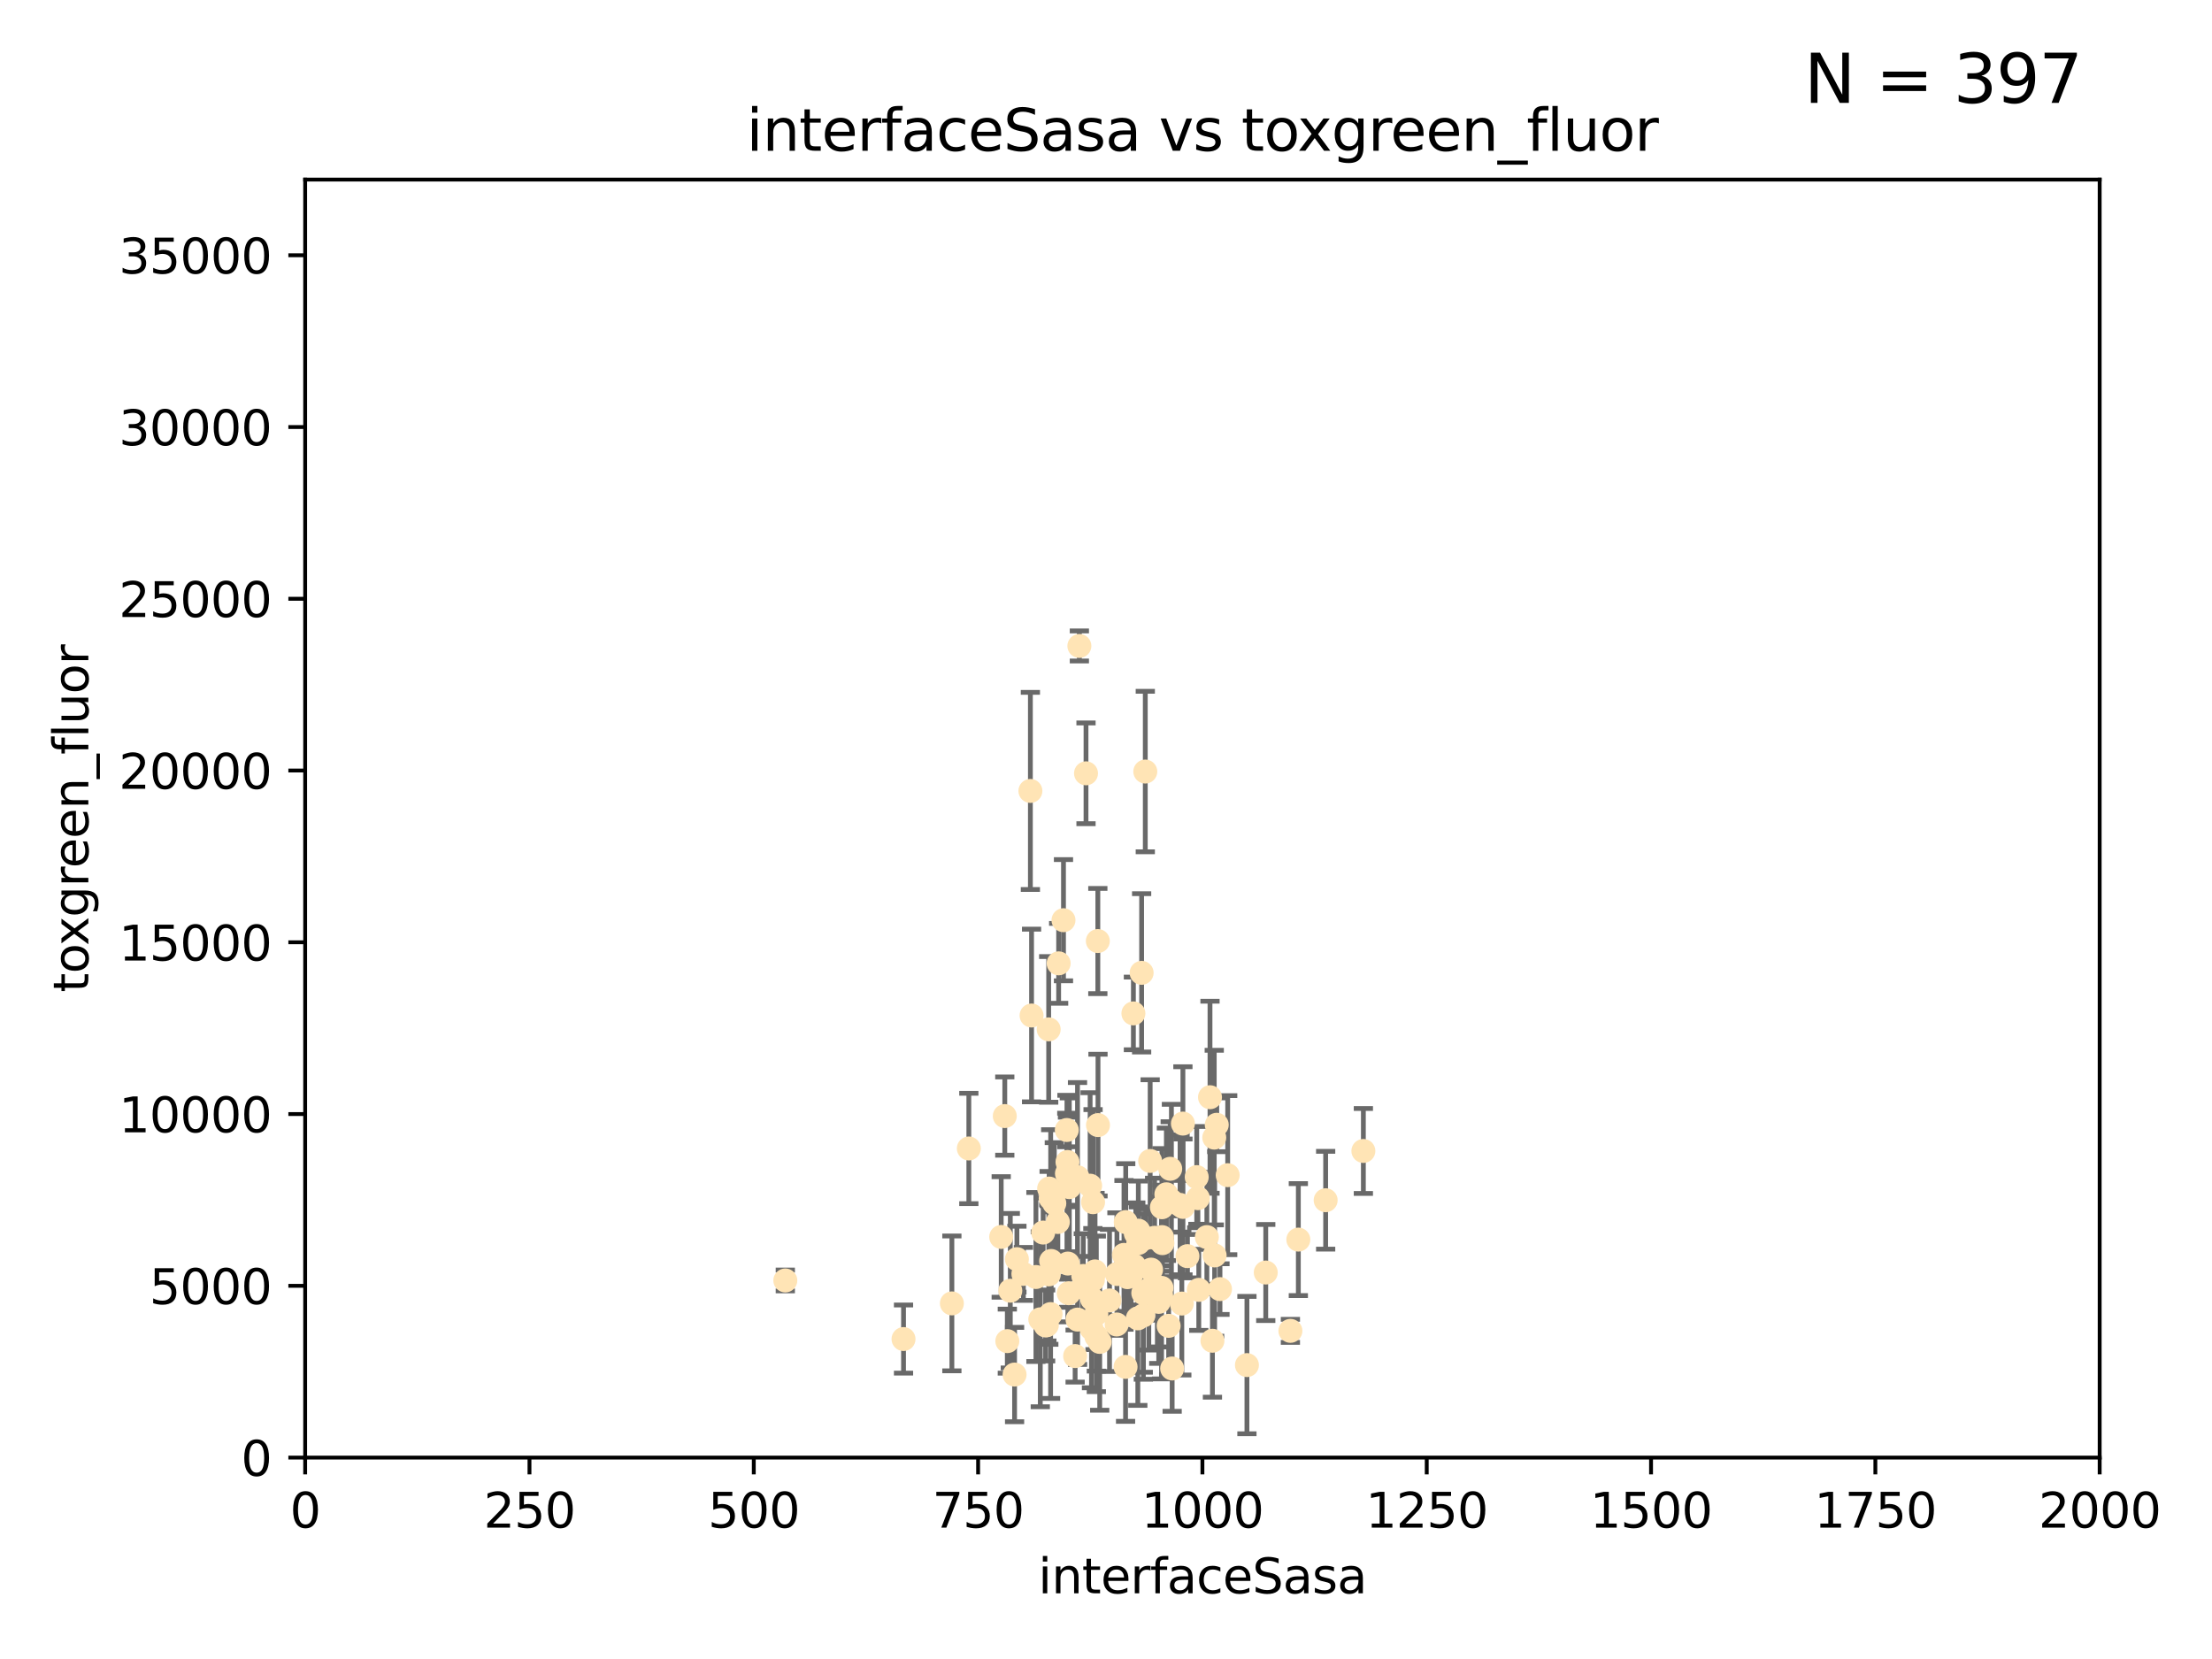 <?xml version="1.0" encoding="utf-8" standalone="no"?>
<!DOCTYPE svg PUBLIC "-//W3C//DTD SVG 1.1//EN"
  "http://www.w3.org/Graphics/SVG/1.1/DTD/svg11.dtd">
<svg xmlns:xlink="http://www.w3.org/1999/xlink" width="460.8pt" height="345.6pt" viewBox="0 0 460.8 345.6" xmlns="http://www.w3.org/2000/svg" version="1.1">
 <defs>
  <style type="text/css">*{stroke-linejoin: round; stroke-linecap: butt}</style>
 </defs>
 <g id="figure_1">
  <g id="patch_1">
   <path d="M 0 345.6 
L 460.8 345.6 
L 460.8 0 
L 0 0 
z
" style="fill: #ffffff"/>
  </g>
  <g id="axes_1">
   <g id="patch_2">
    <path d="M 63.571 303.64 
L 437.4 303.64 
L 437.4 37.411 
L 63.571 37.411 
z
" style="fill: #ffffff"/>
   </g>
   <g id="PathCollection_1">
    <defs>
     <path id="m13b8317b78" d="M 0 1.118 
C 0.297 1.118 0.581 1 0.791 0.791 
C 1 0.581 1.118 0.297 1.118 0 
C 1.118 -0.297 1 -0.581 0.791 -0.791 
C 0.581 -1 0.297 -1.118 0 -1.118 
C -0.297 -1.118 -0.581 -1 -0.791 -0.791 
C -1 -0.581 -1.118 -0.297 -1.118 0 
C -1.118 0.297 -1 0.581 -0.791 0.791 
C -0.581 1 -0.297 1.118 0 1.118 
z
" style="stroke: #ffe4b5"/>
    </defs>
    <g clip-path="url(#p934e937a91)">
     <use xlink:href="#m13b8317b78" x="253.473" y="234.314" style="fill: #ffe4b5; stroke: #ffe4b5"/>
     <use xlink:href="#m13b8317b78" x="249.544" y="249.604" style="fill: #ffe4b5; stroke: #ffe4b5"/>
     <use xlink:href="#m13b8317b78" x="284.016" y="239.766" style="fill: #ffe4b5; stroke: #ffe4b5"/>
     <use xlink:href="#m13b8317b78" x="224.852" y="134.565" style="fill: #ffe4b5; stroke: #ffe4b5"/>
     <use xlink:href="#m13b8317b78" x="252.951" y="236.981" style="fill: #ffe4b5; stroke: #ffe4b5"/>
     <use xlink:href="#m13b8317b78" x="226.235" y="161.097" style="fill: #ffe4b5; stroke: #ffe4b5"/>
     <use xlink:href="#m13b8317b78" x="221.544" y="191.695" style="fill: #ffe4b5; stroke: #ffe4b5"/>
     <use xlink:href="#m13b8317b78" x="238.166" y="269.36" style="fill: #ffe4b5; stroke: #ffe4b5"/>
     <use xlink:href="#m13b8317b78" x="224.473" y="274.894" style="fill: #ffe4b5; stroke: #ffe4b5"/>
     <use xlink:href="#m13b8317b78" x="249.299" y="245.211" style="fill: #ffe4b5; stroke: #ffe4b5"/>
     <use xlink:href="#m13b8317b78" x="234.146" y="261.416" style="fill: #ffe4b5; stroke: #ffe4b5"/>
     <use xlink:href="#m13b8317b78" x="222.456" y="263.222" style="fill: #ffe4b5; stroke: #ffe4b5"/>
     <use xlink:href="#m13b8317b78" x="242.065" y="257.71" style="fill: #ffe4b5; stroke: #ffe4b5"/>
     <use xlink:href="#m13b8317b78" x="241.972" y="268.289" style="fill: #ffe4b5; stroke: #ffe4b5"/>
     <use xlink:href="#m13b8317b78" x="222.376" y="242.059" style="fill: #ffe4b5; stroke: #ffe4b5"/>
     <use xlink:href="#m13b8317b78" x="270.467" y="258.231" style="fill: #ffe4b5; stroke: #ffe4b5"/>
     <use xlink:href="#m13b8317b78" x="219.634" y="250.674" style="fill: #ffe4b5; stroke: #ffe4b5"/>
     <use xlink:href="#m13b8317b78" x="241.101" y="268.243" style="fill: #ffe4b5; stroke: #ffe4b5"/>
     <use xlink:href="#m13b8317b78" x="236.108" y="211.111" style="fill: #ffe4b5; stroke: #ffe4b5"/>
     <use xlink:href="#m13b8317b78" x="227.705" y="250.441" style="fill: #ffe4b5; stroke: #ffe4b5"/>
     <use xlink:href="#m13b8317b78" x="227.491" y="270.581" style="fill: #ffe4b5; stroke: #ffe4b5"/>
     <use xlink:href="#m13b8317b78" x="259.758" y="284.373" style="fill: #ffe4b5; stroke: #ffe4b5"/>
     <use xlink:href="#m13b8317b78" x="214.893" y="211.549" style="fill: #ffe4b5; stroke: #ffe4b5"/>
     <use xlink:href="#m13b8317b78" x="238.183" y="274.038" style="fill: #ffe4b5; stroke: #ffe4b5"/>
     <use xlink:href="#m13b8317b78" x="215.804" y="266.025" style="fill: #ffe4b5; stroke: #ffe4b5"/>
     <use xlink:href="#m13b8317b78" x="251.411" y="257.713" style="fill: #ffe4b5; stroke: #ffe4b5"/>
     <use xlink:href="#m13b8317b78" x="237.138" y="256.369" style="fill: #ffe4b5; stroke: #ffe4b5"/>
     <use xlink:href="#m13b8317b78" x="228.699" y="196.034" style="fill: #ffe4b5; stroke: #ffe4b5"/>
     <use xlink:href="#m13b8317b78" x="220.37" y="254.565" style="fill: #ffe4b5; stroke: #ffe4b5"/>
     <use xlink:href="#m13b8317b78" x="244.026" y="250.167" style="fill: #ffe4b5; stroke: #ffe4b5"/>
     <use xlink:href="#m13b8317b78" x="253.033" y="261.531" style="fill: #ffe4b5; stroke: #ffe4b5"/>
     <use xlink:href="#m13b8317b78" x="242.979" y="248.793" style="fill: #ffe4b5; stroke: #ffe4b5"/>
     <use xlink:href="#m13b8317b78" x="222.639" y="269.401" style="fill: #ffe4b5; stroke: #ffe4b5"/>
     <use xlink:href="#m13b8317b78" x="234.51" y="254.587" style="fill: #ffe4b5; stroke: #ffe4b5"/>
     <use xlink:href="#m13b8317b78" x="210.465" y="268.876" style="fill: #ffe4b5; stroke: #ffe4b5"/>
     <use xlink:href="#m13b8317b78" x="223.97" y="282.496" style="fill: #ffe4b5; stroke: #ffe4b5"/>
     <use xlink:href="#m13b8317b78" x="232.613" y="275.912" style="fill: #ffe4b5; stroke: #ffe4b5"/>
     <use xlink:href="#m13b8317b78" x="224.465" y="245.241" style="fill: #ffe4b5; stroke: #ffe4b5"/>
     <use xlink:href="#m13b8317b78" x="234.476" y="284.744" style="fill: #ffe4b5; stroke: #ffe4b5"/>
     <use xlink:href="#m13b8317b78" x="163.595" y="266.743" style="fill: #ffe4b5; stroke: #ffe4b5"/>
     <use xlink:href="#m13b8317b78" x="247.368" y="261.678" style="fill: #ffe4b5; stroke: #ffe4b5"/>
     <use xlink:href="#m13b8317b78" x="209.316" y="232.498" style="fill: #ffe4b5; stroke: #ffe4b5"/>
     <use xlink:href="#m13b8317b78" x="222.761" y="247.3" style="fill: #ffe4b5; stroke: #ffe4b5"/>
     <use xlink:href="#m13b8317b78" x="229.09" y="279.543" style="fill: #ffe4b5; stroke: #ffe4b5"/>
     <use xlink:href="#m13b8317b78" x="218.858" y="273.749" style="fill: #ffe4b5; stroke: #ffe4b5"/>
     <use xlink:href="#m13b8317b78" x="218.972" y="262.681" style="fill: #ffe4b5; stroke: #ffe4b5"/>
     <use xlink:href="#m13b8317b78" x="263.68" y="265.089" style="fill: #ffe4b5; stroke: #ffe4b5"/>
     <use xlink:href="#m13b8317b78" x="218.877" y="249.62" style="fill: #ffe4b5; stroke: #ffe4b5"/>
     <use xlink:href="#m13b8317b78" x="252.573" y="279.303" style="fill: #ffe4b5; stroke: #ffe4b5"/>
     <use xlink:href="#m13b8317b78" x="227.662" y="266.628" style="fill: #ffe4b5; stroke: #ffe4b5"/>
     <use xlink:href="#m13b8317b78" x="238.682" y="257.919" style="fill: #ffe4b5; stroke: #ffe4b5"/>
     <use xlink:href="#m13b8317b78" x="198.294" y="271.523" style="fill: #ffe4b5; stroke: #ffe4b5"/>
     <use xlink:href="#m13b8317b78" x="255.751" y="244.811" style="fill: #ffe4b5; stroke: #ffe4b5"/>
     <use xlink:href="#m13b8317b78" x="222.232" y="235.4" style="fill: #ffe4b5; stroke: #ffe4b5"/>
     <use xlink:href="#m13b8317b78" x="246.422" y="234.064" style="fill: #ffe4b5; stroke: #ffe4b5"/>
     <use xlink:href="#m13b8317b78" x="235.632" y="265.598" style="fill: #ffe4b5; stroke: #ffe4b5"/>
     <use xlink:href="#m13b8317b78" x="252.065" y="228.571" style="fill: #ffe4b5; stroke: #ffe4b5"/>
     <use xlink:href="#m13b8317b78" x="218.46" y="214.438" style="fill: #ffe4b5; stroke: #ffe4b5"/>
     <use xlink:href="#m13b8317b78" x="213.191" y="265.379" style="fill: #ffe4b5; stroke: #ffe4b5"/>
     <use xlink:href="#m13b8317b78" x="217.82" y="276.124" style="fill: #ffe4b5; stroke: #ffe4b5"/>
     <use xlink:href="#m13b8317b78" x="234.865" y="266.057" style="fill: #ffe4b5; stroke: #ffe4b5"/>
     <use xlink:href="#m13b8317b78" x="237.822" y="202.659" style="fill: #ffe4b5; stroke: #ffe4b5"/>
     <use xlink:href="#m13b8317b78" x="242.043" y="251.492" style="fill: #ffe4b5; stroke: #ffe4b5"/>
     <use xlink:href="#m13b8317b78" x="220.534" y="200.681" style="fill: #ffe4b5; stroke: #ffe4b5"/>
     <use xlink:href="#m13b8317b78" x="241.886" y="269.922" style="fill: #ffe4b5; stroke: #ffe4b5"/>
     <use xlink:href="#m13b8317b78" x="228.387" y="273.699" style="fill: #ffe4b5; stroke: #ffe4b5"/>
     <use xlink:href="#m13b8317b78" x="276.158" y="250.031" style="fill: #ffe4b5; stroke: #ffe4b5"/>
     <use xlink:href="#m13b8317b78" x="232.678" y="265.407" style="fill: #ffe4b5; stroke: #ffe4b5"/>
     <use xlink:href="#m13b8317b78" x="243.775" y="243.48" style="fill: #ffe4b5; stroke: #ffe4b5"/>
     <use xlink:href="#m13b8317b78" x="244.181" y="285.079" style="fill: #ffe4b5; stroke: #ffe4b5"/>
     <use xlink:href="#m13b8317b78" x="254.144" y="268.544" style="fill: #ffe4b5; stroke: #ffe4b5"/>
     <use xlink:href="#m13b8317b78" x="214.649" y="164.766" style="fill: #ffe4b5; stroke: #ffe4b5"/>
     <use xlink:href="#m13b8317b78" x="243.452" y="276.199" style="fill: #ffe4b5; stroke: #ffe4b5"/>
     <use xlink:href="#m13b8317b78" x="225.557" y="268.214" style="fill: #ffe4b5; stroke: #ffe4b5"/>
     <use xlink:href="#m13b8317b78" x="239.321" y="268.668" style="fill: #ffe4b5; stroke: #ffe4b5"/>
     <use xlink:href="#m13b8317b78" x="246.196" y="271.555" style="fill: #ffe4b5; stroke: #ffe4b5"/>
     <use xlink:href="#m13b8317b78" x="245.83" y="251.005" style="fill: #ffe4b5; stroke: #ffe4b5"/>
     <use xlink:href="#m13b8317b78" x="241.39" y="271.205" style="fill: #ffe4b5; stroke: #ffe4b5"/>
     <use xlink:href="#m13b8317b78" x="236.28" y="263.663" style="fill: #ffe4b5; stroke: #ffe4b5"/>
     <use xlink:href="#m13b8317b78" x="237.028" y="274.638" style="fill: #ffe4b5; stroke: #ffe4b5"/>
     <use xlink:href="#m13b8317b78" x="237.136" y="258.942" style="fill: #ffe4b5; stroke: #ffe4b5"/>
     <use xlink:href="#m13b8317b78" x="225.673" y="265.805" style="fill: #ffe4b5; stroke: #ffe4b5"/>
     <use xlink:href="#m13b8317b78" x="228.733" y="234.377" style="fill: #ffe4b5; stroke: #ffe4b5"/>
     <use xlink:href="#m13b8317b78" x="211.839" y="262.303" style="fill: #ffe4b5; stroke: #ffe4b5"/>
     <use xlink:href="#m13b8317b78" x="240.525" y="257.851" style="fill: #ffe4b5; stroke: #ffe4b5"/>
     <use xlink:href="#m13b8317b78" x="242.155" y="258.972" style="fill: #ffe4b5; stroke: #ffe4b5"/>
     <use xlink:href="#m13b8317b78" x="239.789" y="264.488" style="fill: #ffe4b5; stroke: #ffe4b5"/>
     <use xlink:href="#m13b8317b78" x="228.118" y="264.857" style="fill: #ffe4b5; stroke: #ffe4b5"/>
     <use xlink:href="#m13b8317b78" x="218.555" y="247.597" style="fill: #ffe4b5; stroke: #ffe4b5"/>
     <use xlink:href="#m13b8317b78" x="217.308" y="256.763" style="fill: #ffe4b5; stroke: #ffe4b5"/>
     <use xlink:href="#m13b8317b78" x="188.221" y="278.948" style="fill: #ffe4b5; stroke: #ffe4b5"/>
     <use xlink:href="#m13b8317b78" x="208.57" y="257.675" style="fill: #ffe4b5; stroke: #ffe4b5"/>
     <use xlink:href="#m13b8317b78" x="227.377" y="276.752" style="fill: #ffe4b5; stroke: #ffe4b5"/>
     <use xlink:href="#m13b8317b78" x="231.136" y="270.906" style="fill: #ffe4b5; stroke: #ffe4b5"/>
     <use xlink:href="#m13b8317b78" x="209.843" y="279.382" style="fill: #ffe4b5; stroke: #ffe4b5"/>
     <use xlink:href="#m13b8317b78" x="249.73" y="268.702" style="fill: #ffe4b5; stroke: #ffe4b5"/>
     <use xlink:href="#m13b8317b78" x="218.486" y="265.481" style="fill: #ffe4b5; stroke: #ffe4b5"/>
     <use xlink:href="#m13b8317b78" x="227.093" y="247" style="fill: #ffe4b5; stroke: #ffe4b5"/>
     <use xlink:href="#m13b8317b78" x="201.826" y="239.247" style="fill: #ffe4b5; stroke: #ffe4b5"/>
     <use xlink:href="#m13b8317b78" x="238.585" y="160.728" style="fill: #ffe4b5; stroke: #ffe4b5"/>
     <use xlink:href="#m13b8317b78" x="228.389" y="278.408" style="fill: #ffe4b5; stroke: #ffe4b5"/>
     <use xlink:href="#m13b8317b78" x="236.603" y="256.933" style="fill: #ffe4b5; stroke: #ffe4b5"/>
     <use xlink:href="#m13b8317b78" x="268.814" y="277.241" style="fill: #ffe4b5; stroke: #ffe4b5"/>
     <use xlink:href="#m13b8317b78" x="246.431" y="251.422" style="fill: #ffe4b5; stroke: #ffe4b5"/>
     <use xlink:href="#m13b8317b78" x="239.6" y="241.85" style="fill: #ffe4b5; stroke: #ffe4b5"/>
     <use xlink:href="#m13b8317b78" x="222.265" y="244.466" style="fill: #ffe4b5; stroke: #ffe4b5"/>
     <use xlink:href="#m13b8317b78" x="211.355" y="286.345" style="fill: #ffe4b5; stroke: #ffe4b5"/>
     <use xlink:href="#m13b8317b78" x="216.712" y="274.836" style="fill: #ffe4b5; stroke: #ffe4b5"/>
     <use xlink:href="#m13b8317b78" x="218.08" y="276.042" style="fill: #ffe4b5; stroke: #ffe4b5"/>
    </g>
   </g>
   <g id="matplotlib.axis_1">
    <g id="xtick_1">
     <g id="line2d_1">
      <defs>
       <path id="m27b3004b5e" d="M 0 0 
L 0 3.5 
" style="stroke: #000000; stroke-width: 0.8"/>
      </defs>
      <g>
       <use xlink:href="#m27b3004b5e" x="63.571" y="303.64" style="stroke: #000000; stroke-width: 0.8"/>
      </g>
     </g>
     <g id="text_1">
      <!-- 0 -->
      <g transform="translate(60.39 318.238)scale(0.1 -0.1)">
       <defs>
        <path id="DejaVuSans-30" d="M 2034 4250 
Q 1547 4250 1301 3770 
Q 1056 3291 1056 2328 
Q 1056 1369 1301 889 
Q 1547 409 2034 409 
Q 2525 409 2770 889 
Q 3016 1369 3016 2328 
Q 3016 3291 2770 3770 
Q 2525 4250 2034 4250 
z
M 2034 4750 
Q 2819 4750 3233 4129 
Q 3647 3509 3647 2328 
Q 3647 1150 3233 529 
Q 2819 -91 2034 -91 
Q 1250 -91 836 529 
Q 422 1150 422 2328 
Q 422 3509 836 4129 
Q 1250 4750 2034 4750 
z
" transform="scale(0.016)"/>
       </defs>
       <use xlink:href="#DejaVuSans-30"/>
      </g>
     </g>
    </g>
    <g id="xtick_2">
     <g id="line2d_2">
      <g>
       <use xlink:href="#m27b3004b5e" x="110.3" y="303.64" style="stroke: #000000; stroke-width: 0.8"/>
      </g>
     </g>
     <g id="text_2">
      <!-- 250 -->
      <g transform="translate(100.756 318.238)scale(0.1 -0.1)">
       <defs>
        <path id="DejaVuSans-32" d="M 1228 531 
L 3431 531 
L 3431 0 
L 469 0 
L 469 531 
Q 828 903 1448 1529 
Q 2069 2156 2228 2338 
Q 2531 2678 2651 2914 
Q 2772 3150 2772 3378 
Q 2772 3750 2511 3984 
Q 2250 4219 1831 4219 
Q 1534 4219 1204 4116 
Q 875 4013 500 3803 
L 500 4441 
Q 881 4594 1212 4672 
Q 1544 4750 1819 4750 
Q 2544 4750 2975 4387 
Q 3406 4025 3406 3419 
Q 3406 3131 3298 2873 
Q 3191 2616 2906 2266 
Q 2828 2175 2409 1742 
Q 1991 1309 1228 531 
z
" transform="scale(0.016)"/>
        <path id="DejaVuSans-35" d="M 691 4666 
L 3169 4666 
L 3169 4134 
L 1269 4134 
L 1269 2991 
Q 1406 3038 1543 3061 
Q 1681 3084 1819 3084 
Q 2600 3084 3056 2656 
Q 3513 2228 3513 1497 
Q 3513 744 3044 326 
Q 2575 -91 1722 -91 
Q 1428 -91 1123 -41 
Q 819 9 494 109 
L 494 744 
Q 775 591 1075 516 
Q 1375 441 1709 441 
Q 2250 441 2565 725 
Q 2881 1009 2881 1497 
Q 2881 1984 2565 2268 
Q 2250 2553 1709 2553 
Q 1456 2553 1204 2497 
Q 953 2441 691 2322 
L 691 4666 
z
" transform="scale(0.016)"/>
       </defs>
       <use xlink:href="#DejaVuSans-32"/>
       <use xlink:href="#DejaVuSans-35" x="63.623"/>
       <use xlink:href="#DejaVuSans-30" x="127.246"/>
      </g>
     </g>
    </g>
    <g id="xtick_3">
     <g id="line2d_3">
      <g>
       <use xlink:href="#m27b3004b5e" x="157.028" y="303.64" style="stroke: #000000; stroke-width: 0.8"/>
      </g>
     </g>
     <g id="text_3">
      <!-- 500 -->
      <g transform="translate(147.485 318.238)scale(0.1 -0.1)">
       <use xlink:href="#DejaVuSans-35"/>
       <use xlink:href="#DejaVuSans-30" x="63.623"/>
       <use xlink:href="#DejaVuSans-30" x="127.246"/>
      </g>
     </g>
    </g>
    <g id="xtick_4">
     <g id="line2d_4">
      <g>
       <use xlink:href="#m27b3004b5e" x="203.757" y="303.64" style="stroke: #000000; stroke-width: 0.8"/>
      </g>
     </g>
     <g id="text_4">
      <!-- 750 -->
      <g transform="translate(194.213 318.238)scale(0.1 -0.1)">
       <defs>
        <path id="DejaVuSans-37" d="M 525 4666 
L 3525 4666 
L 3525 4397 
L 1831 0 
L 1172 0 
L 2766 4134 
L 525 4134 
L 525 4666 
z
" transform="scale(0.016)"/>
       </defs>
       <use xlink:href="#DejaVuSans-37"/>
       <use xlink:href="#DejaVuSans-35" x="63.623"/>
       <use xlink:href="#DejaVuSans-30" x="127.246"/>
      </g>
     </g>
    </g>
    <g id="xtick_5">
     <g id="line2d_5">
      <g>
       <use xlink:href="#m27b3004b5e" x="250.486" y="303.64" style="stroke: #000000; stroke-width: 0.8"/>
      </g>
     </g>
     <g id="text_5">
      <!-- 1000 -->
      <g transform="translate(237.761 318.238)scale(0.1 -0.1)">
       <defs>
        <path id="DejaVuSans-31" d="M 794 531 
L 1825 531 
L 1825 4091 
L 703 3866 
L 703 4441 
L 1819 4666 
L 2450 4666 
L 2450 531 
L 3481 531 
L 3481 0 
L 794 0 
L 794 531 
z
" transform="scale(0.016)"/>
       </defs>
       <use xlink:href="#DejaVuSans-31"/>
       <use xlink:href="#DejaVuSans-30" x="63.623"/>
       <use xlink:href="#DejaVuSans-30" x="127.246"/>
       <use xlink:href="#DejaVuSans-30" x="190.869"/>
      </g>
     </g>
    </g>
    <g id="xtick_6">
     <g id="line2d_6">
      <g>
       <use xlink:href="#m27b3004b5e" x="297.214" y="303.64" style="stroke: #000000; stroke-width: 0.8"/>
      </g>
     </g>
     <g id="text_6">
      <!-- 1250 -->
      <g transform="translate(284.489 318.238)scale(0.1 -0.1)">
       <use xlink:href="#DejaVuSans-31"/>
       <use xlink:href="#DejaVuSans-32" x="63.623"/>
       <use xlink:href="#DejaVuSans-35" x="127.246"/>
       <use xlink:href="#DejaVuSans-30" x="190.869"/>
      </g>
     </g>
    </g>
    <g id="xtick_7">
     <g id="line2d_7">
      <g>
       <use xlink:href="#m27b3004b5e" x="343.943" y="303.64" style="stroke: #000000; stroke-width: 0.8"/>
      </g>
     </g>
     <g id="text_7">
      <!-- 1500 -->
      <g transform="translate(331.218 318.238)scale(0.1 -0.1)">
       <use xlink:href="#DejaVuSans-31"/>
       <use xlink:href="#DejaVuSans-35" x="63.623"/>
       <use xlink:href="#DejaVuSans-30" x="127.246"/>
       <use xlink:href="#DejaVuSans-30" x="190.869"/>
      </g>
     </g>
    </g>
    <g id="xtick_8">
     <g id="line2d_8">
      <g>
       <use xlink:href="#m27b3004b5e" x="390.671" y="303.64" style="stroke: #000000; stroke-width: 0.8"/>
      </g>
     </g>
     <g id="text_8">
      <!-- 1750 -->
      <g transform="translate(377.946 318.238)scale(0.1 -0.1)">
       <use xlink:href="#DejaVuSans-31"/>
       <use xlink:href="#DejaVuSans-37" x="63.623"/>
       <use xlink:href="#DejaVuSans-35" x="127.246"/>
       <use xlink:href="#DejaVuSans-30" x="190.869"/>
      </g>
     </g>
    </g>
    <g id="xtick_9">
     <g id="line2d_9">
      <g>
       <use xlink:href="#m27b3004b5e" x="437.4" y="303.64" style="stroke: #000000; stroke-width: 0.8"/>
      </g>
     </g>
     <g id="text_9">
      <!-- 2000 -->
      <g transform="translate(424.675 318.238)scale(0.1 -0.1)">
       <use xlink:href="#DejaVuSans-32"/>
       <use xlink:href="#DejaVuSans-30" x="63.623"/>
       <use xlink:href="#DejaVuSans-30" x="127.246"/>
       <use xlink:href="#DejaVuSans-30" x="190.869"/>
      </g>
     </g>
    </g>
    <g id="text_10">
     <!-- interfaceSasa -->
     <g transform="translate(216.279 331.917)scale(0.1 -0.1)">
      <defs>
       <path id="DejaVuSans-69" d="M 603 3500 
L 1178 3500 
L 1178 0 
L 603 0 
L 603 3500 
z
M 603 4863 
L 1178 4863 
L 1178 4134 
L 603 4134 
L 603 4863 
z
" transform="scale(0.016)"/>
       <path id="DejaVuSans-6e" d="M 3513 2113 
L 3513 0 
L 2938 0 
L 2938 2094 
Q 2938 2591 2744 2837 
Q 2550 3084 2163 3084 
Q 1697 3084 1428 2787 
Q 1159 2491 1159 1978 
L 1159 0 
L 581 0 
L 581 3500 
L 1159 3500 
L 1159 2956 
Q 1366 3272 1645 3428 
Q 1925 3584 2291 3584 
Q 2894 3584 3203 3211 
Q 3513 2838 3513 2113 
z
" transform="scale(0.016)"/>
       <path id="DejaVuSans-74" d="M 1172 4494 
L 1172 3500 
L 2356 3500 
L 2356 3053 
L 1172 3053 
L 1172 1153 
Q 1172 725 1289 603 
Q 1406 481 1766 481 
L 2356 481 
L 2356 0 
L 1766 0 
Q 1100 0 847 248 
Q 594 497 594 1153 
L 594 3053 
L 172 3053 
L 172 3500 
L 594 3500 
L 594 4494 
L 1172 4494 
z
" transform="scale(0.016)"/>
       <path id="DejaVuSans-65" d="M 3597 1894 
L 3597 1613 
L 953 1613 
Q 991 1019 1311 708 
Q 1631 397 2203 397 
Q 2534 397 2845 478 
Q 3156 559 3463 722 
L 3463 178 
Q 3153 47 2828 -22 
Q 2503 -91 2169 -91 
Q 1331 -91 842 396 
Q 353 884 353 1716 
Q 353 2575 817 3079 
Q 1281 3584 2069 3584 
Q 2775 3584 3186 3129 
Q 3597 2675 3597 1894 
z
M 3022 2063 
Q 3016 2534 2758 2815 
Q 2500 3097 2075 3097 
Q 1594 3097 1305 2825 
Q 1016 2553 972 2059 
L 3022 2063 
z
" transform="scale(0.016)"/>
       <path id="DejaVuSans-72" d="M 2631 2963 
Q 2534 3019 2420 3045 
Q 2306 3072 2169 3072 
Q 1681 3072 1420 2755 
Q 1159 2438 1159 1844 
L 1159 0 
L 581 0 
L 581 3500 
L 1159 3500 
L 1159 2956 
Q 1341 3275 1631 3429 
Q 1922 3584 2338 3584 
Q 2397 3584 2469 3576 
Q 2541 3569 2628 3553 
L 2631 2963 
z
" transform="scale(0.016)"/>
       <path id="DejaVuSans-66" d="M 2375 4863 
L 2375 4384 
L 1825 4384 
Q 1516 4384 1395 4259 
Q 1275 4134 1275 3809 
L 1275 3500 
L 2222 3500 
L 2222 3053 
L 1275 3053 
L 1275 0 
L 697 0 
L 697 3053 
L 147 3053 
L 147 3500 
L 697 3500 
L 697 3744 
Q 697 4328 969 4595 
Q 1241 4863 1831 4863 
L 2375 4863 
z
" transform="scale(0.016)"/>
       <path id="DejaVuSans-61" d="M 2194 1759 
Q 1497 1759 1228 1600 
Q 959 1441 959 1056 
Q 959 750 1161 570 
Q 1363 391 1709 391 
Q 2188 391 2477 730 
Q 2766 1069 2766 1631 
L 2766 1759 
L 2194 1759 
z
M 3341 1997 
L 3341 0 
L 2766 0 
L 2766 531 
Q 2569 213 2275 61 
Q 1981 -91 1556 -91 
Q 1019 -91 701 211 
Q 384 513 384 1019 
Q 384 1609 779 1909 
Q 1175 2209 1959 2209 
L 2766 2209 
L 2766 2266 
Q 2766 2663 2505 2880 
Q 2244 3097 1772 3097 
Q 1472 3097 1187 3025 
Q 903 2953 641 2809 
L 641 3341 
Q 956 3463 1253 3523 
Q 1550 3584 1831 3584 
Q 2591 3584 2966 3190 
Q 3341 2797 3341 1997 
z
" transform="scale(0.016)"/>
       <path id="DejaVuSans-63" d="M 3122 3366 
L 3122 2828 
Q 2878 2963 2633 3030 
Q 2388 3097 2138 3097 
Q 1578 3097 1268 2742 
Q 959 2388 959 1747 
Q 959 1106 1268 751 
Q 1578 397 2138 397 
Q 2388 397 2633 464 
Q 2878 531 3122 666 
L 3122 134 
Q 2881 22 2623 -34 
Q 2366 -91 2075 -91 
Q 1284 -91 818 406 
Q 353 903 353 1747 
Q 353 2603 823 3093 
Q 1294 3584 2113 3584 
Q 2378 3584 2631 3529 
Q 2884 3475 3122 3366 
z
" transform="scale(0.016)"/>
       <path id="DejaVuSans-53" d="M 3425 4513 
L 3425 3897 
Q 3066 4069 2747 4153 
Q 2428 4238 2131 4238 
Q 1616 4238 1336 4038 
Q 1056 3838 1056 3469 
Q 1056 3159 1242 3001 
Q 1428 2844 1947 2747 
L 2328 2669 
Q 3034 2534 3370 2195 
Q 3706 1856 3706 1288 
Q 3706 609 3251 259 
Q 2797 -91 1919 -91 
Q 1588 -91 1214 -16 
Q 841 59 441 206 
L 441 856 
Q 825 641 1194 531 
Q 1563 422 1919 422 
Q 2459 422 2753 634 
Q 3047 847 3047 1241 
Q 3047 1584 2836 1778 
Q 2625 1972 2144 2069 
L 1759 2144 
Q 1053 2284 737 2584 
Q 422 2884 422 3419 
Q 422 4038 858 4394 
Q 1294 4750 2059 4750 
Q 2388 4750 2728 4690 
Q 3069 4631 3425 4513 
z
" transform="scale(0.016)"/>
       <path id="DejaVuSans-73" d="M 2834 3397 
L 2834 2853 
Q 2591 2978 2328 3040 
Q 2066 3103 1784 3103 
Q 1356 3103 1142 2972 
Q 928 2841 928 2578 
Q 928 2378 1081 2264 
Q 1234 2150 1697 2047 
L 1894 2003 
Q 2506 1872 2764 1633 
Q 3022 1394 3022 966 
Q 3022 478 2636 193 
Q 2250 -91 1575 -91 
Q 1294 -91 989 -36 
Q 684 19 347 128 
L 347 722 
Q 666 556 975 473 
Q 1284 391 1588 391 
Q 1994 391 2212 530 
Q 2431 669 2431 922 
Q 2431 1156 2273 1281 
Q 2116 1406 1581 1522 
L 1381 1569 
Q 847 1681 609 1914 
Q 372 2147 372 2553 
Q 372 3047 722 3315 
Q 1072 3584 1716 3584 
Q 2034 3584 2315 3537 
Q 2597 3491 2834 3397 
z
" transform="scale(0.016)"/>
      </defs>
      <use xlink:href="#DejaVuSans-69"/>
      <use xlink:href="#DejaVuSans-6e" x="27.783"/>
      <use xlink:href="#DejaVuSans-74" x="91.162"/>
      <use xlink:href="#DejaVuSans-65" x="130.371"/>
      <use xlink:href="#DejaVuSans-72" x="191.895"/>
      <use xlink:href="#DejaVuSans-66" x="233.008"/>
      <use xlink:href="#DejaVuSans-61" x="268.213"/>
      <use xlink:href="#DejaVuSans-63" x="329.492"/>
      <use xlink:href="#DejaVuSans-65" x="384.473"/>
      <use xlink:href="#DejaVuSans-53" x="445.996"/>
      <use xlink:href="#DejaVuSans-61" x="509.473"/>
      <use xlink:href="#DejaVuSans-73" x="570.752"/>
      <use xlink:href="#DejaVuSans-61" x="622.852"/>
     </g>
    </g>
   </g>
   <g id="matplotlib.axis_2">
    <g id="ytick_1">
     <g id="line2d_10">
      <defs>
       <path id="med789f6390" d="M 0 0 
L -3.5 0 
" style="stroke: #000000; stroke-width: 0.8"/>
      </defs>
      <g>
       <use xlink:href="#med789f6390" x="63.571" y="303.64" style="stroke: #000000; stroke-width: 0.8"/>
      </g>
     </g>
     <g id="text_11">
      <!-- 0 -->
      <g transform="translate(50.209 307.439)scale(0.1 -0.1)">
       <use xlink:href="#DejaVuSans-30"/>
      </g>
     </g>
    </g>
    <g id="ytick_2">
     <g id="line2d_11">
      <g>
       <use xlink:href="#med789f6390" x="63.571" y="267.859" style="stroke: #000000; stroke-width: 0.8"/>
      </g>
     </g>
     <g id="text_12">
      <!-- 5000 -->
      <g transform="translate(31.121 271.658)scale(0.1 -0.1)">
       <use xlink:href="#DejaVuSans-35"/>
       <use xlink:href="#DejaVuSans-30" x="63.623"/>
       <use xlink:href="#DejaVuSans-30" x="127.246"/>
       <use xlink:href="#DejaVuSans-30" x="190.869"/>
      </g>
     </g>
    </g>
    <g id="ytick_3">
     <g id="line2d_12">
      <g>
       <use xlink:href="#med789f6390" x="63.571" y="232.078" style="stroke: #000000; stroke-width: 0.8"/>
      </g>
     </g>
     <g id="text_13">
      <!-- 10000 -->
      <g transform="translate(24.759 235.878)scale(0.1 -0.1)">
       <use xlink:href="#DejaVuSans-31"/>
       <use xlink:href="#DejaVuSans-30" x="63.623"/>
       <use xlink:href="#DejaVuSans-30" x="127.246"/>
       <use xlink:href="#DejaVuSans-30" x="190.869"/>
       <use xlink:href="#DejaVuSans-30" x="254.492"/>
      </g>
     </g>
    </g>
    <g id="ytick_4">
     <g id="line2d_13">
      <g>
       <use xlink:href="#med789f6390" x="63.571" y="196.298" style="stroke: #000000; stroke-width: 0.8"/>
      </g>
     </g>
     <g id="text_14">
      <!-- 15000 -->
      <g transform="translate(24.759 200.097)scale(0.1 -0.1)">
       <use xlink:href="#DejaVuSans-31"/>
       <use xlink:href="#DejaVuSans-35" x="63.623"/>
       <use xlink:href="#DejaVuSans-30" x="127.246"/>
       <use xlink:href="#DejaVuSans-30" x="190.869"/>
       <use xlink:href="#DejaVuSans-30" x="254.492"/>
      </g>
     </g>
    </g>
    <g id="ytick_5">
     <g id="line2d_14">
      <g>
       <use xlink:href="#med789f6390" x="63.571" y="160.517" style="stroke: #000000; stroke-width: 0.8"/>
      </g>
     </g>
     <g id="text_15">
      <!-- 20000 -->
      <g transform="translate(24.759 164.316)scale(0.1 -0.1)">
       <use xlink:href="#DejaVuSans-32"/>
       <use xlink:href="#DejaVuSans-30" x="63.623"/>
       <use xlink:href="#DejaVuSans-30" x="127.246"/>
       <use xlink:href="#DejaVuSans-30" x="190.869"/>
       <use xlink:href="#DejaVuSans-30" x="254.492"/>
      </g>
     </g>
    </g>
    <g id="ytick_6">
     <g id="line2d_15">
      <g>
       <use xlink:href="#med789f6390" x="63.571" y="124.736" style="stroke: #000000; stroke-width: 0.8"/>
      </g>
     </g>
     <g id="text_16">
      <!-- 25000 -->
      <g transform="translate(24.759 128.535)scale(0.1 -0.1)">
       <use xlink:href="#DejaVuSans-32"/>
       <use xlink:href="#DejaVuSans-35" x="63.623"/>
       <use xlink:href="#DejaVuSans-30" x="127.246"/>
       <use xlink:href="#DejaVuSans-30" x="190.869"/>
       <use xlink:href="#DejaVuSans-30" x="254.492"/>
      </g>
     </g>
    </g>
    <g id="ytick_7">
     <g id="line2d_16">
      <g>
       <use xlink:href="#med789f6390" x="63.571" y="88.955" style="stroke: #000000; stroke-width: 0.8"/>
      </g>
     </g>
     <g id="text_17">
      <!-- 30000 -->
      <g transform="translate(24.759 92.754)scale(0.1 -0.1)">
       <defs>
        <path id="DejaVuSans-33" d="M 2597 2516 
Q 3050 2419 3304 2112 
Q 3559 1806 3559 1356 
Q 3559 666 3084 287 
Q 2609 -91 1734 -91 
Q 1441 -91 1130 -33 
Q 819 25 488 141 
L 488 750 
Q 750 597 1062 519 
Q 1375 441 1716 441 
Q 2309 441 2620 675 
Q 2931 909 2931 1356 
Q 2931 1769 2642 2001 
Q 2353 2234 1838 2234 
L 1294 2234 
L 1294 2753 
L 1863 2753 
Q 2328 2753 2575 2939 
Q 2822 3125 2822 3475 
Q 2822 3834 2567 4026 
Q 2313 4219 1838 4219 
Q 1578 4219 1281 4162 
Q 984 4106 628 3988 
L 628 4550 
Q 988 4650 1302 4700 
Q 1616 4750 1894 4750 
Q 2613 4750 3031 4423 
Q 3450 4097 3450 3541 
Q 3450 3153 3228 2886 
Q 3006 2619 2597 2516 
z
" transform="scale(0.016)"/>
       </defs>
       <use xlink:href="#DejaVuSans-33"/>
       <use xlink:href="#DejaVuSans-30" x="63.623"/>
       <use xlink:href="#DejaVuSans-30" x="127.246"/>
       <use xlink:href="#DejaVuSans-30" x="190.869"/>
       <use xlink:href="#DejaVuSans-30" x="254.492"/>
      </g>
     </g>
    </g>
    <g id="ytick_8">
     <g id="line2d_17">
      <g>
       <use xlink:href="#med789f6390" x="63.571" y="53.174" style="stroke: #000000; stroke-width: 0.8"/>
      </g>
     </g>
     <g id="text_18">
      <!-- 35000 -->
      <g transform="translate(24.759 56.974)scale(0.1 -0.1)">
       <use xlink:href="#DejaVuSans-33"/>
       <use xlink:href="#DejaVuSans-35" x="63.623"/>
       <use xlink:href="#DejaVuSans-30" x="127.246"/>
       <use xlink:href="#DejaVuSans-30" x="190.869"/>
       <use xlink:href="#DejaVuSans-30" x="254.492"/>
      </g>
     </g>
    </g>
    <g id="text_19">
     <!-- toxgreen_fluor -->
     <g transform="translate(18.401 206.72)rotate(-90)scale(0.1 -0.1)">
      <defs>
       <path id="DejaVuSans-6f" d="M 1959 3097 
Q 1497 3097 1228 2736 
Q 959 2375 959 1747 
Q 959 1119 1226 758 
Q 1494 397 1959 397 
Q 2419 397 2687 759 
Q 2956 1122 2956 1747 
Q 2956 2369 2687 2733 
Q 2419 3097 1959 3097 
z
M 1959 3584 
Q 2709 3584 3137 3096 
Q 3566 2609 3566 1747 
Q 3566 888 3137 398 
Q 2709 -91 1959 -91 
Q 1206 -91 779 398 
Q 353 888 353 1747 
Q 353 2609 779 3096 
Q 1206 3584 1959 3584 
z
" transform="scale(0.016)"/>
       <path id="DejaVuSans-78" d="M 3513 3500 
L 2247 1797 
L 3578 0 
L 2900 0 
L 1881 1375 
L 863 0 
L 184 0 
L 1544 1831 
L 300 3500 
L 978 3500 
L 1906 2253 
L 2834 3500 
L 3513 3500 
z
" transform="scale(0.016)"/>
       <path id="DejaVuSans-67" d="M 2906 1791 
Q 2906 2416 2648 2759 
Q 2391 3103 1925 3103 
Q 1463 3103 1205 2759 
Q 947 2416 947 1791 
Q 947 1169 1205 825 
Q 1463 481 1925 481 
Q 2391 481 2648 825 
Q 2906 1169 2906 1791 
z
M 3481 434 
Q 3481 -459 3084 -895 
Q 2688 -1331 1869 -1331 
Q 1566 -1331 1297 -1286 
Q 1028 -1241 775 -1147 
L 775 -588 
Q 1028 -725 1275 -790 
Q 1522 -856 1778 -856 
Q 2344 -856 2625 -561 
Q 2906 -266 2906 331 
L 2906 616 
Q 2728 306 2450 153 
Q 2172 0 1784 0 
Q 1141 0 747 490 
Q 353 981 353 1791 
Q 353 2603 747 3093 
Q 1141 3584 1784 3584 
Q 2172 3584 2450 3431 
Q 2728 3278 2906 2969 
L 2906 3500 
L 3481 3500 
L 3481 434 
z
" transform="scale(0.016)"/>
       <path id="DejaVuSans-5f" d="M 3263 -1063 
L 3263 -1509 
L -63 -1509 
L -63 -1063 
L 3263 -1063 
z
" transform="scale(0.016)"/>
       <path id="DejaVuSans-6c" d="M 603 4863 
L 1178 4863 
L 1178 0 
L 603 0 
L 603 4863 
z
" transform="scale(0.016)"/>
       <path id="DejaVuSans-75" d="M 544 1381 
L 544 3500 
L 1119 3500 
L 1119 1403 
Q 1119 906 1312 657 
Q 1506 409 1894 409 
Q 2359 409 2629 706 
Q 2900 1003 2900 1516 
L 2900 3500 
L 3475 3500 
L 3475 0 
L 2900 0 
L 2900 538 
Q 2691 219 2414 64 
Q 2138 -91 1772 -91 
Q 1169 -91 856 284 
Q 544 659 544 1381 
z
M 1991 3584 
L 1991 3584 
z
" transform="scale(0.016)"/>
      </defs>
      <use xlink:href="#DejaVuSans-74"/>
      <use xlink:href="#DejaVuSans-6f" x="39.209"/>
      <use xlink:href="#DejaVuSans-78" x="97.266"/>
      <use xlink:href="#DejaVuSans-67" x="156.445"/>
      <use xlink:href="#DejaVuSans-72" x="219.922"/>
      <use xlink:href="#DejaVuSans-65" x="258.785"/>
      <use xlink:href="#DejaVuSans-65" x="320.309"/>
      <use xlink:href="#DejaVuSans-6e" x="381.832"/>
      <use xlink:href="#DejaVuSans-5f" x="445.211"/>
      <use xlink:href="#DejaVuSans-66" x="495.211"/>
      <use xlink:href="#DejaVuSans-6c" x="530.416"/>
      <use xlink:href="#DejaVuSans-75" x="558.199"/>
      <use xlink:href="#DejaVuSans-6f" x="621.578"/>
      <use xlink:href="#DejaVuSans-72" x="682.76"/>
     </g>
    </g>
   </g>
   <g id="LineCollection_1">
    <path d="M 253.473 239.92 
L 253.473 228.708 
" clip-path="url(#p934e937a91)" style="fill: none; stroke: #696969"/>
    <path d="M 249.544 255.034 
L 249.544 244.175 
" clip-path="url(#p934e937a91)" style="fill: none; stroke: #696969"/>
    <path d="M 284.016 248.613 
L 284.016 230.919 
" clip-path="url(#p934e937a91)" style="fill: none; stroke: #696969"/>
    <path d="M 224.852 137.697 
L 224.852 131.433 
" clip-path="url(#p934e937a91)" style="fill: none; stroke: #696969"/>
    <path d="M 252.951 255.17 
L 252.951 218.793 
" clip-path="url(#p934e937a91)" style="fill: none; stroke: #696969"/>
    <path d="M 226.235 171.591 
L 226.235 150.602 
" clip-path="url(#p934e937a91)" style="fill: none; stroke: #696969"/>
    <path d="M 221.544 204.322 
L 221.544 179.068 
" clip-path="url(#p934e937a91)" style="fill: none; stroke: #696969"/>
    <path d="M 238.166 285.866 
L 238.166 252.854 
" clip-path="url(#p934e937a91)" style="fill: none; stroke: #696969"/>
    <path d="M 224.473 284.234 
L 224.473 265.554 
" clip-path="url(#p934e937a91)" style="fill: none; stroke: #696969"/>
    <path d="M 249.299 255.753 
L 249.299 234.668 
" clip-path="url(#p934e937a91)" style="fill: none; stroke: #696969"/>
    <path d="M 234.146 276.91 
L 234.146 245.921 
" clip-path="url(#p934e937a91)" style="fill: none; stroke: #696969"/>
    <path d="M 222.456 275.37 
L 222.456 251.074 
" clip-path="url(#p934e937a91)" style="fill: none; stroke: #696969"/>
    <path d="M 242.065 268.533 
L 242.065 246.888 
" clip-path="url(#p934e937a91)" style="fill: none; stroke: #696969"/>
    <path d="M 241.972 287.25 
L 241.972 249.328 
" clip-path="url(#p934e937a91)" style="fill: none; stroke: #696969"/>
    <path d="M 222.376 251.393 
L 222.376 232.726 
" clip-path="url(#p934e937a91)" style="fill: none; stroke: #696969"/>
    <path d="M 270.467 269.894 
L 270.467 246.569 
" clip-path="url(#p934e937a91)" style="fill: none; stroke: #696969"/>
    <path d="M 219.634 263.312 
L 219.634 238.037 
" clip-path="url(#p934e937a91)" style="fill: none; stroke: #696969"/>
    <path d="M 241.101 280.598 
L 241.101 255.888 
" clip-path="url(#p934e937a91)" style="fill: none; stroke: #696969"/>
    <path d="M 236.108 218.682 
L 236.108 203.541 
" clip-path="url(#p934e937a91)" style="fill: none; stroke: #696969"/>
    <path d="M 227.705 269.732 
L 227.705 231.151 
" clip-path="url(#p934e937a91)" style="fill: none; stroke: #696969"/>
    <path d="M 227.491 274.084 
L 227.491 267.079 
" clip-path="url(#p934e937a91)" style="fill: none; stroke: #696969"/>
    <path d="M 259.758 298.681 
L 259.758 270.065 
" clip-path="url(#p934e937a91)" style="fill: none; stroke: #696969"/>
    <path d="M 214.893 229.537 
L 214.893 193.562 
" clip-path="url(#p934e937a91)" style="fill: none; stroke: #696969"/>
    <path d="M 238.183 287.328 
L 238.183 260.747 
" clip-path="url(#p934e937a91)" style="fill: none; stroke: #696969"/>
    <path d="M 215.804 283.626 
L 215.804 248.424 
" clip-path="url(#p934e937a91)" style="fill: none; stroke: #696969"/>
    <path d="M 251.411 269.427 
L 251.411 245.998 
" clip-path="url(#p934e937a91)" style="fill: none; stroke: #696969"/>
    <path d="M 237.138 261.306 
L 237.138 251.433 
" clip-path="url(#p934e937a91)" style="fill: none; stroke: #696969"/>
    <path d="M 228.699 206.993 
L 228.699 185.076 
" clip-path="url(#p934e937a91)" style="fill: none; stroke: #696969"/>
    <path d="M 220.37 263.935 
L 220.37 245.195 
" clip-path="url(#p934e937a91)" style="fill: none; stroke: #696969"/>
    <path d="M 244.026 270.287 
L 244.026 230.047 
" clip-path="url(#p934e937a91)" style="fill: none; stroke: #696969"/>
    <path d="M 253.033 278.357 
L 253.033 244.706 
" clip-path="url(#p934e937a91)" style="fill: none; stroke: #696969"/>
    <path d="M 242.979 262.592 
L 242.979 234.994 
" clip-path="url(#p934e937a91)" style="fill: none; stroke: #696969"/>
    <path d="M 222.639 272.331 
L 222.639 266.471 
" clip-path="url(#p934e937a91)" style="fill: none; stroke: #696969"/>
    <path d="M 234.51 266.756 
L 234.51 242.418 
" clip-path="url(#p934e937a91)" style="fill: none; stroke: #696969"/>
    <path d="M 210.465 284.968 
L 210.465 252.783 
" clip-path="url(#p934e937a91)" style="fill: none; stroke: #696969"/>
    <path d="M 223.97 287.918 
L 223.97 277.075 
" clip-path="url(#p934e937a91)" style="fill: none; stroke: #696969"/>
    <path d="M 232.613 277.768 
L 232.613 274.057 
" clip-path="url(#p934e937a91)" style="fill: none; stroke: #696969"/>
    <path d="M 224.465 264.966 
L 224.465 225.515 
" clip-path="url(#p934e937a91)" style="fill: none; stroke: #696969"/>
    <path d="M 234.476 296.093 
L 234.476 273.396 
" clip-path="url(#p934e937a91)" style="fill: none; stroke: #696969"/>
    <path d="M 163.595 268.913 
L 163.595 264.572 
" clip-path="url(#p934e937a91)" style="fill: none; stroke: #696969"/>
    <path d="M 247.368 266.203 
L 247.368 257.153 
" clip-path="url(#p934e937a91)" style="fill: none; stroke: #696969"/>
    <path d="M 209.316 240.649 
L 209.316 224.347 
" clip-path="url(#p934e937a91)" style="fill: none; stroke: #696969"/>
    <path d="M 222.761 265.874 
L 222.761 228.725 
" clip-path="url(#p934e937a91)" style="fill: none; stroke: #696969"/>
    <path d="M 229.09 293.772 
L 229.09 265.313 
" clip-path="url(#p934e937a91)" style="fill: none; stroke: #696969"/>
    <path d="M 218.858 291.321 
L 218.858 256.176 
" clip-path="url(#p934e937a91)" style="fill: none; stroke: #696969"/>
    <path d="M 218.972 272.915 
L 218.972 252.448 
" clip-path="url(#p934e937a91)" style="fill: none; stroke: #696969"/>
    <path d="M 263.68 275.096 
L 263.68 255.082 
" clip-path="url(#p934e937a91)" style="fill: none; stroke: #696969"/>
    <path d="M 218.877 263.899 
L 218.877 235.341 
" clip-path="url(#p934e937a91)" style="fill: none; stroke: #696969"/>
    <path d="M 252.573 291.063 
L 252.573 267.542 
" clip-path="url(#p934e937a91)" style="fill: none; stroke: #696969"/>
    <path d="M 227.662 277.343 
L 227.662 255.914 
" clip-path="url(#p934e937a91)" style="fill: none; stroke: #696969"/>
    <path d="M 238.682 264.01 
L 238.682 251.828 
" clip-path="url(#p934e937a91)" style="fill: none; stroke: #696969"/>
    <path d="M 198.294 285.566 
L 198.294 257.48 
" clip-path="url(#p934e937a91)" style="fill: none; stroke: #696969"/>
    <path d="M 255.751 261.376 
L 255.751 228.247 
" clip-path="url(#p934e937a91)" style="fill: none; stroke: #696969"/>
    <path d="M 222.232 238.896 
L 222.232 231.904 
" clip-path="url(#p934e937a91)" style="fill: none; stroke: #696969"/>
    <path d="M 246.422 245.904 
L 246.422 222.224 
" clip-path="url(#p934e937a91)" style="fill: none; stroke: #696969"/>
    <path d="M 235.632 275.655 
L 235.632 255.541 
" clip-path="url(#p934e937a91)" style="fill: none; stroke: #696969"/>
    <path d="M 252.065 248.572 
L 252.065 208.569 
" clip-path="url(#p934e937a91)" style="fill: none; stroke: #696969"/>
    <path d="M 218.46 229.612 
L 218.46 199.264 
" clip-path="url(#p934e937a91)" style="fill: none; stroke: #696969"/>
    <path d="M 213.191 270.898 
L 213.191 259.86 
" clip-path="url(#p934e937a91)" style="fill: none; stroke: #696969"/>
    <path d="M 217.82 283.512 
L 217.82 268.736 
" clip-path="url(#p934e937a91)" style="fill: none; stroke: #696969"/>
    <path d="M 234.865 273.192 
L 234.865 258.921 
" clip-path="url(#p934e937a91)" style="fill: none; stroke: #696969"/>
    <path d="M 237.822 219.15 
L 237.822 186.169 
" clip-path="url(#p934e937a91)" style="fill: none; stroke: #696969"/>
    <path d="M 242.043 263.714 
L 242.043 239.271 
" clip-path="url(#p934e937a91)" style="fill: none; stroke: #696969"/>
    <path d="M 220.534 209.001 
L 220.534 192.362 
" clip-path="url(#p934e937a91)" style="fill: none; stroke: #696969"/>
    <path d="M 241.886 275.004 
L 241.886 264.84 
" clip-path="url(#p934e937a91)" style="fill: none; stroke: #696969"/>
    <path d="M 228.387 289.902 
L 228.387 257.496 
" clip-path="url(#p934e937a91)" style="fill: none; stroke: #696969"/>
    <path d="M 276.158 260.217 
L 276.158 239.846 
" clip-path="url(#p934e937a91)" style="fill: none; stroke: #696969"/>
    <path d="M 232.678 278.17 
L 232.678 252.644 
" clip-path="url(#p934e937a91)" style="fill: none; stroke: #696969"/>
    <path d="M 243.775 253.28 
L 243.775 233.681 
" clip-path="url(#p934e937a91)" style="fill: none; stroke: #696969"/>
    <path d="M 244.181 293.999 
L 244.181 276.159 
" clip-path="url(#p934e937a91)" style="fill: none; stroke: #696969"/>
    <path d="M 254.144 273.82 
L 254.144 263.267 
" clip-path="url(#p934e937a91)" style="fill: none; stroke: #696969"/>
    <path d="M 214.649 185.301 
L 214.649 144.231 
" clip-path="url(#p934e937a91)" style="fill: none; stroke: #696969"/>
    <path d="M 243.452 286.437 
L 243.452 265.96 
" clip-path="url(#p934e937a91)" style="fill: none; stroke: #696969"/>
    <path d="M 225.557 274.7 
L 225.557 261.729 
" clip-path="url(#p934e937a91)" style="fill: none; stroke: #696969"/>
    <path d="M 239.321 281.239 
L 239.321 256.096 
" clip-path="url(#p934e937a91)" style="fill: none; stroke: #696969"/>
    <path d="M 246.196 286.44 
L 246.196 256.671 
" clip-path="url(#p934e937a91)" style="fill: none; stroke: #696969"/>
    <path d="M 245.83 265.594 
L 245.83 236.415 
" clip-path="url(#p934e937a91)" style="fill: none; stroke: #696969"/>
    <path d="M 241.39 284.016 
L 241.39 258.393 
" clip-path="url(#p934e937a91)" style="fill: none; stroke: #696969"/>
    <path d="M 236.28 270.287 
L 236.28 257.04 
" clip-path="url(#p934e937a91)" style="fill: none; stroke: #696969"/>
    <path d="M 237.028 292.765 
L 237.028 256.51 
" clip-path="url(#p934e937a91)" style="fill: none; stroke: #696969"/>
    <path d="M 237.136 271.847 
L 237.136 246.037 
" clip-path="url(#p934e937a91)" style="fill: none; stroke: #696969"/>
    <path d="M 225.673 274.597 
L 225.673 257.012 
" clip-path="url(#p934e937a91)" style="fill: none; stroke: #696969"/>
    <path d="M 228.733 249.14 
L 228.733 219.614 
" clip-path="url(#p934e937a91)" style="fill: none; stroke: #696969"/>
    <path d="M 211.839 269.164 
L 211.839 255.443 
" clip-path="url(#p934e937a91)" style="fill: none; stroke: #696969"/>
    <path d="M 240.525 270.263 
L 240.525 245.438 
" clip-path="url(#p934e937a91)" style="fill: none; stroke: #696969"/>
    <path d="M 242.155 267.918 
L 242.155 250.027 
" clip-path="url(#p934e937a91)" style="fill: none; stroke: #696969"/>
    <path d="M 239.789 272.15 
L 239.789 256.826 
" clip-path="url(#p934e937a91)" style="fill: none; stroke: #696969"/>
    <path d="M 228.118 281.136 
L 228.118 248.577 
" clip-path="url(#p934e937a91)" style="fill: none; stroke: #696969"/>
    <path d="M 218.555 251.162 
L 218.555 244.033 
" clip-path="url(#p934e937a91)" style="fill: none; stroke: #696969"/>
    <path d="M 217.308 263.973 
L 217.308 249.554 
" clip-path="url(#p934e937a91)" style="fill: none; stroke: #696969"/>
    <path d="M 188.221 286.043 
L 188.221 271.854 
" clip-path="url(#p934e937a91)" style="fill: none; stroke: #696969"/>
    <path d="M 208.57 270.23 
L 208.57 245.12 
" clip-path="url(#p934e937a91)" style="fill: none; stroke: #696969"/>
    <path d="M 227.377 289.099 
L 227.377 264.406 
" clip-path="url(#p934e937a91)" style="fill: none; stroke: #696969"/>
    <path d="M 231.136 285.702 
L 231.136 256.109 
" clip-path="url(#p934e937a91)" style="fill: none; stroke: #696969"/>
    <path d="M 209.843 286.053 
L 209.843 272.71 
" clip-path="url(#p934e937a91)" style="fill: none; stroke: #696969"/>
    <path d="M 249.73 277.145 
L 249.73 260.259 
" clip-path="url(#p934e937a91)" style="fill: none; stroke: #696969"/>
    <path d="M 218.486 280.043 
L 218.486 250.918 
" clip-path="url(#p934e937a91)" style="fill: none; stroke: #696969"/>
    <path d="M 227.093 266.368 
L 227.093 227.632 
" clip-path="url(#p934e937a91)" style="fill: none; stroke: #696969"/>
    <path d="M 201.826 250.743 
L 201.826 227.751 
" clip-path="url(#p934e937a91)" style="fill: none; stroke: #696969"/>
    <path d="M 238.585 177.447 
L 238.585 144.008 
" clip-path="url(#p934e937a91)" style="fill: none; stroke: #696969"/>
    <path d="M 228.389 285.632 
L 228.389 271.184 
" clip-path="url(#p934e937a91)" style="fill: none; stroke: #696969"/>
    <path d="M 236.603 263.286 
L 236.603 250.58 
" clip-path="url(#p934e937a91)" style="fill: none; stroke: #696969"/>
    <path d="M 268.814 279.642 
L 268.814 274.84 
" clip-path="url(#p934e937a91)" style="fill: none; stroke: #696969"/>
    <path d="M 246.431 265.566 
L 246.431 237.278 
" clip-path="url(#p934e937a91)" style="fill: none; stroke: #696969"/>
    <path d="M 239.6 258.767 
L 239.6 224.932 
" clip-path="url(#p934e937a91)" style="fill: none; stroke: #696969"/>
    <path d="M 222.265 260.757 
L 222.265 228.175 
" clip-path="url(#p934e937a91)" style="fill: none; stroke: #696969"/>
    <path d="M 211.355 296.175 
L 211.355 276.516 
" clip-path="url(#p934e937a91)" style="fill: none; stroke: #696969"/>
    <path d="M 216.712 293.051 
L 216.712 256.622 
" clip-path="url(#p934e937a91)" style="fill: none; stroke: #696969"/>
    <path d="M 218.08 279.342 
L 218.08 272.742 
" clip-path="url(#p934e937a91)" style="fill: none; stroke: #696969"/>
   </g>
   <g id="line2d_18">
    <defs>
     <path id="m9dab12d77c" d="M 2 0 
L -2 -0 
" style="stroke: #696969"/>
    </defs>
    <g clip-path="url(#p934e937a91)">
     <use xlink:href="#m9dab12d77c" x="253.473" y="239.92" style="fill: #696969; stroke: #696969"/>
     <use xlink:href="#m9dab12d77c" x="249.544" y="255.034" style="fill: #696969; stroke: #696969"/>
     <use xlink:href="#m9dab12d77c" x="284.016" y="248.613" style="fill: #696969; stroke: #696969"/>
     <use xlink:href="#m9dab12d77c" x="224.852" y="137.697" style="fill: #696969; stroke: #696969"/>
     <use xlink:href="#m9dab12d77c" x="252.951" y="255.17" style="fill: #696969; stroke: #696969"/>
     <use xlink:href="#m9dab12d77c" x="226.235" y="171.591" style="fill: #696969; stroke: #696969"/>
     <use xlink:href="#m9dab12d77c" x="221.544" y="204.322" style="fill: #696969; stroke: #696969"/>
     <use xlink:href="#m9dab12d77c" x="238.166" y="285.866" style="fill: #696969; stroke: #696969"/>
     <use xlink:href="#m9dab12d77c" x="224.473" y="284.234" style="fill: #696969; stroke: #696969"/>
     <use xlink:href="#m9dab12d77c" x="249.299" y="255.753" style="fill: #696969; stroke: #696969"/>
     <use xlink:href="#m9dab12d77c" x="234.146" y="276.91" style="fill: #696969; stroke: #696969"/>
     <use xlink:href="#m9dab12d77c" x="222.456" y="275.37" style="fill: #696969; stroke: #696969"/>
     <use xlink:href="#m9dab12d77c" x="242.065" y="268.533" style="fill: #696969; stroke: #696969"/>
     <use xlink:href="#m9dab12d77c" x="241.972" y="287.25" style="fill: #696969; stroke: #696969"/>
     <use xlink:href="#m9dab12d77c" x="222.376" y="251.393" style="fill: #696969; stroke: #696969"/>
     <use xlink:href="#m9dab12d77c" x="270.467" y="269.894" style="fill: #696969; stroke: #696969"/>
     <use xlink:href="#m9dab12d77c" x="219.634" y="263.312" style="fill: #696969; stroke: #696969"/>
     <use xlink:href="#m9dab12d77c" x="241.101" y="280.598" style="fill: #696969; stroke: #696969"/>
     <use xlink:href="#m9dab12d77c" x="236.108" y="218.682" style="fill: #696969; stroke: #696969"/>
     <use xlink:href="#m9dab12d77c" x="227.705" y="269.732" style="fill: #696969; stroke: #696969"/>
     <use xlink:href="#m9dab12d77c" x="227.491" y="274.084" style="fill: #696969; stroke: #696969"/>
     <use xlink:href="#m9dab12d77c" x="259.758" y="298.681" style="fill: #696969; stroke: #696969"/>
     <use xlink:href="#m9dab12d77c" x="214.893" y="229.537" style="fill: #696969; stroke: #696969"/>
     <use xlink:href="#m9dab12d77c" x="238.183" y="287.328" style="fill: #696969; stroke: #696969"/>
     <use xlink:href="#m9dab12d77c" x="215.804" y="283.626" style="fill: #696969; stroke: #696969"/>
     <use xlink:href="#m9dab12d77c" x="251.411" y="269.427" style="fill: #696969; stroke: #696969"/>
     <use xlink:href="#m9dab12d77c" x="237.138" y="261.306" style="fill: #696969; stroke: #696969"/>
     <use xlink:href="#m9dab12d77c" x="228.699" y="206.993" style="fill: #696969; stroke: #696969"/>
     <use xlink:href="#m9dab12d77c" x="220.37" y="263.935" style="fill: #696969; stroke: #696969"/>
     <use xlink:href="#m9dab12d77c" x="244.026" y="270.287" style="fill: #696969; stroke: #696969"/>
     <use xlink:href="#m9dab12d77c" x="253.033" y="278.357" style="fill: #696969; stroke: #696969"/>
     <use xlink:href="#m9dab12d77c" x="242.979" y="262.592" style="fill: #696969; stroke: #696969"/>
     <use xlink:href="#m9dab12d77c" x="222.639" y="272.331" style="fill: #696969; stroke: #696969"/>
     <use xlink:href="#m9dab12d77c" x="234.51" y="266.756" style="fill: #696969; stroke: #696969"/>
     <use xlink:href="#m9dab12d77c" x="210.465" y="284.968" style="fill: #696969; stroke: #696969"/>
     <use xlink:href="#m9dab12d77c" x="223.97" y="287.918" style="fill: #696969; stroke: #696969"/>
     <use xlink:href="#m9dab12d77c" x="232.613" y="277.768" style="fill: #696969; stroke: #696969"/>
     <use xlink:href="#m9dab12d77c" x="224.465" y="264.966" style="fill: #696969; stroke: #696969"/>
     <use xlink:href="#m9dab12d77c" x="234.476" y="296.093" style="fill: #696969; stroke: #696969"/>
     <use xlink:href="#m9dab12d77c" x="163.595" y="268.913" style="fill: #696969; stroke: #696969"/>
     <use xlink:href="#m9dab12d77c" x="247.368" y="266.203" style="fill: #696969; stroke: #696969"/>
     <use xlink:href="#m9dab12d77c" x="209.316" y="240.649" style="fill: #696969; stroke: #696969"/>
     <use xlink:href="#m9dab12d77c" x="222.761" y="265.874" style="fill: #696969; stroke: #696969"/>
     <use xlink:href="#m9dab12d77c" x="229.09" y="293.772" style="fill: #696969; stroke: #696969"/>
     <use xlink:href="#m9dab12d77c" x="218.858" y="291.321" style="fill: #696969; stroke: #696969"/>
     <use xlink:href="#m9dab12d77c" x="218.972" y="272.915" style="fill: #696969; stroke: #696969"/>
     <use xlink:href="#m9dab12d77c" x="263.68" y="275.096" style="fill: #696969; stroke: #696969"/>
     <use xlink:href="#m9dab12d77c" x="218.877" y="263.899" style="fill: #696969; stroke: #696969"/>
     <use xlink:href="#m9dab12d77c" x="252.573" y="291.063" style="fill: #696969; stroke: #696969"/>
     <use xlink:href="#m9dab12d77c" x="227.662" y="277.343" style="fill: #696969; stroke: #696969"/>
     <use xlink:href="#m9dab12d77c" x="238.682" y="264.01" style="fill: #696969; stroke: #696969"/>
     <use xlink:href="#m9dab12d77c" x="198.294" y="285.566" style="fill: #696969; stroke: #696969"/>
     <use xlink:href="#m9dab12d77c" x="255.751" y="261.376" style="fill: #696969; stroke: #696969"/>
     <use xlink:href="#m9dab12d77c" x="222.232" y="238.896" style="fill: #696969; stroke: #696969"/>
     <use xlink:href="#m9dab12d77c" x="246.422" y="245.904" style="fill: #696969; stroke: #696969"/>
     <use xlink:href="#m9dab12d77c" x="235.632" y="275.655" style="fill: #696969; stroke: #696969"/>
     <use xlink:href="#m9dab12d77c" x="252.065" y="248.572" style="fill: #696969; stroke: #696969"/>
     <use xlink:href="#m9dab12d77c" x="218.46" y="229.612" style="fill: #696969; stroke: #696969"/>
     <use xlink:href="#m9dab12d77c" x="213.191" y="270.898" style="fill: #696969; stroke: #696969"/>
     <use xlink:href="#m9dab12d77c" x="217.82" y="283.512" style="fill: #696969; stroke: #696969"/>
     <use xlink:href="#m9dab12d77c" x="234.865" y="273.192" style="fill: #696969; stroke: #696969"/>
     <use xlink:href="#m9dab12d77c" x="237.822" y="219.15" style="fill: #696969; stroke: #696969"/>
     <use xlink:href="#m9dab12d77c" x="242.043" y="263.714" style="fill: #696969; stroke: #696969"/>
     <use xlink:href="#m9dab12d77c" x="220.534" y="209.001" style="fill: #696969; stroke: #696969"/>
     <use xlink:href="#m9dab12d77c" x="241.886" y="275.004" style="fill: #696969; stroke: #696969"/>
     <use xlink:href="#m9dab12d77c" x="228.387" y="289.902" style="fill: #696969; stroke: #696969"/>
     <use xlink:href="#m9dab12d77c" x="276.158" y="260.217" style="fill: #696969; stroke: #696969"/>
     <use xlink:href="#m9dab12d77c" x="232.678" y="278.17" style="fill: #696969; stroke: #696969"/>
     <use xlink:href="#m9dab12d77c" x="243.775" y="253.28" style="fill: #696969; stroke: #696969"/>
     <use xlink:href="#m9dab12d77c" x="244.181" y="293.999" style="fill: #696969; stroke: #696969"/>
     <use xlink:href="#m9dab12d77c" x="254.144" y="273.82" style="fill: #696969; stroke: #696969"/>
     <use xlink:href="#m9dab12d77c" x="214.649" y="185.301" style="fill: #696969; stroke: #696969"/>
     <use xlink:href="#m9dab12d77c" x="243.452" y="286.437" style="fill: #696969; stroke: #696969"/>
     <use xlink:href="#m9dab12d77c" x="225.557" y="274.7" style="fill: #696969; stroke: #696969"/>
     <use xlink:href="#m9dab12d77c" x="239.321" y="281.239" style="fill: #696969; stroke: #696969"/>
     <use xlink:href="#m9dab12d77c" x="246.196" y="286.44" style="fill: #696969; stroke: #696969"/>
     <use xlink:href="#m9dab12d77c" x="245.83" y="265.594" style="fill: #696969; stroke: #696969"/>
     <use xlink:href="#m9dab12d77c" x="241.39" y="284.016" style="fill: #696969; stroke: #696969"/>
     <use xlink:href="#m9dab12d77c" x="236.28" y="270.287" style="fill: #696969; stroke: #696969"/>
     <use xlink:href="#m9dab12d77c" x="237.028" y="292.765" style="fill: #696969; stroke: #696969"/>
     <use xlink:href="#m9dab12d77c" x="237.136" y="271.847" style="fill: #696969; stroke: #696969"/>
     <use xlink:href="#m9dab12d77c" x="225.673" y="274.597" style="fill: #696969; stroke: #696969"/>
     <use xlink:href="#m9dab12d77c" x="228.733" y="249.14" style="fill: #696969; stroke: #696969"/>
     <use xlink:href="#m9dab12d77c" x="211.839" y="269.164" style="fill: #696969; stroke: #696969"/>
     <use xlink:href="#m9dab12d77c" x="240.525" y="270.263" style="fill: #696969; stroke: #696969"/>
     <use xlink:href="#m9dab12d77c" x="242.155" y="267.918" style="fill: #696969; stroke: #696969"/>
     <use xlink:href="#m9dab12d77c" x="239.789" y="272.15" style="fill: #696969; stroke: #696969"/>
     <use xlink:href="#m9dab12d77c" x="228.118" y="281.136" style="fill: #696969; stroke: #696969"/>
     <use xlink:href="#m9dab12d77c" x="218.555" y="251.162" style="fill: #696969; stroke: #696969"/>
     <use xlink:href="#m9dab12d77c" x="217.308" y="263.973" style="fill: #696969; stroke: #696969"/>
     <use xlink:href="#m9dab12d77c" x="188.221" y="286.043" style="fill: #696969; stroke: #696969"/>
     <use xlink:href="#m9dab12d77c" x="208.57" y="270.23" style="fill: #696969; stroke: #696969"/>
     <use xlink:href="#m9dab12d77c" x="227.377" y="289.099" style="fill: #696969; stroke: #696969"/>
     <use xlink:href="#m9dab12d77c" x="231.136" y="285.702" style="fill: #696969; stroke: #696969"/>
     <use xlink:href="#m9dab12d77c" x="209.843" y="286.053" style="fill: #696969; stroke: #696969"/>
     <use xlink:href="#m9dab12d77c" x="249.73" y="277.145" style="fill: #696969; stroke: #696969"/>
     <use xlink:href="#m9dab12d77c" x="218.486" y="280.043" style="fill: #696969; stroke: #696969"/>
     <use xlink:href="#m9dab12d77c" x="227.093" y="266.368" style="fill: #696969; stroke: #696969"/>
     <use xlink:href="#m9dab12d77c" x="201.826" y="250.743" style="fill: #696969; stroke: #696969"/>
     <use xlink:href="#m9dab12d77c" x="238.585" y="177.447" style="fill: #696969; stroke: #696969"/>
     <use xlink:href="#m9dab12d77c" x="228.389" y="285.632" style="fill: #696969; stroke: #696969"/>
     <use xlink:href="#m9dab12d77c" x="236.603" y="263.286" style="fill: #696969; stroke: #696969"/>
     <use xlink:href="#m9dab12d77c" x="268.814" y="279.642" style="fill: #696969; stroke: #696969"/>
     <use xlink:href="#m9dab12d77c" x="246.431" y="265.566" style="fill: #696969; stroke: #696969"/>
     <use xlink:href="#m9dab12d77c" x="239.6" y="258.767" style="fill: #696969; stroke: #696969"/>
     <use xlink:href="#m9dab12d77c" x="222.265" y="260.757" style="fill: #696969; stroke: #696969"/>
     <use xlink:href="#m9dab12d77c" x="211.355" y="296.175" style="fill: #696969; stroke: #696969"/>
     <use xlink:href="#m9dab12d77c" x="216.712" y="293.051" style="fill: #696969; stroke: #696969"/>
     <use xlink:href="#m9dab12d77c" x="218.08" y="279.342" style="fill: #696969; stroke: #696969"/>
    </g>
   </g>
   <g id="line2d_19">
    <g clip-path="url(#p934e937a91)">
     <use xlink:href="#m9dab12d77c" x="253.473" y="228.708" style="fill: #696969; stroke: #696969"/>
     <use xlink:href="#m9dab12d77c" x="249.544" y="244.175" style="fill: #696969; stroke: #696969"/>
     <use xlink:href="#m9dab12d77c" x="284.016" y="230.919" style="fill: #696969; stroke: #696969"/>
     <use xlink:href="#m9dab12d77c" x="224.852" y="131.433" style="fill: #696969; stroke: #696969"/>
     <use xlink:href="#m9dab12d77c" x="252.951" y="218.793" style="fill: #696969; stroke: #696969"/>
     <use xlink:href="#m9dab12d77c" x="226.235" y="150.602" style="fill: #696969; stroke: #696969"/>
     <use xlink:href="#m9dab12d77c" x="221.544" y="179.068" style="fill: #696969; stroke: #696969"/>
     <use xlink:href="#m9dab12d77c" x="238.166" y="252.854" style="fill: #696969; stroke: #696969"/>
     <use xlink:href="#m9dab12d77c" x="224.473" y="265.554" style="fill: #696969; stroke: #696969"/>
     <use xlink:href="#m9dab12d77c" x="249.299" y="234.668" style="fill: #696969; stroke: #696969"/>
     <use xlink:href="#m9dab12d77c" x="234.146" y="245.921" style="fill: #696969; stroke: #696969"/>
     <use xlink:href="#m9dab12d77c" x="222.456" y="251.074" style="fill: #696969; stroke: #696969"/>
     <use xlink:href="#m9dab12d77c" x="242.065" y="246.888" style="fill: #696969; stroke: #696969"/>
     <use xlink:href="#m9dab12d77c" x="241.972" y="249.328" style="fill: #696969; stroke: #696969"/>
     <use xlink:href="#m9dab12d77c" x="222.376" y="232.726" style="fill: #696969; stroke: #696969"/>
     <use xlink:href="#m9dab12d77c" x="270.467" y="246.569" style="fill: #696969; stroke: #696969"/>
     <use xlink:href="#m9dab12d77c" x="219.634" y="238.037" style="fill: #696969; stroke: #696969"/>
     <use xlink:href="#m9dab12d77c" x="241.101" y="255.888" style="fill: #696969; stroke: #696969"/>
     <use xlink:href="#m9dab12d77c" x="236.108" y="203.541" style="fill: #696969; stroke: #696969"/>
     <use xlink:href="#m9dab12d77c" x="227.705" y="231.151" style="fill: #696969; stroke: #696969"/>
     <use xlink:href="#m9dab12d77c" x="227.491" y="267.079" style="fill: #696969; stroke: #696969"/>
     <use xlink:href="#m9dab12d77c" x="259.758" y="270.065" style="fill: #696969; stroke: #696969"/>
     <use xlink:href="#m9dab12d77c" x="214.893" y="193.562" style="fill: #696969; stroke: #696969"/>
     <use xlink:href="#m9dab12d77c" x="238.183" y="260.747" style="fill: #696969; stroke: #696969"/>
     <use xlink:href="#m9dab12d77c" x="215.804" y="248.424" style="fill: #696969; stroke: #696969"/>
     <use xlink:href="#m9dab12d77c" x="251.411" y="245.998" style="fill: #696969; stroke: #696969"/>
     <use xlink:href="#m9dab12d77c" x="237.138" y="251.433" style="fill: #696969; stroke: #696969"/>
     <use xlink:href="#m9dab12d77c" x="228.699" y="185.076" style="fill: #696969; stroke: #696969"/>
     <use xlink:href="#m9dab12d77c" x="220.37" y="245.195" style="fill: #696969; stroke: #696969"/>
     <use xlink:href="#m9dab12d77c" x="244.026" y="230.047" style="fill: #696969; stroke: #696969"/>
     <use xlink:href="#m9dab12d77c" x="253.033" y="244.706" style="fill: #696969; stroke: #696969"/>
     <use xlink:href="#m9dab12d77c" x="242.979" y="234.994" style="fill: #696969; stroke: #696969"/>
     <use xlink:href="#m9dab12d77c" x="222.639" y="266.471" style="fill: #696969; stroke: #696969"/>
     <use xlink:href="#m9dab12d77c" x="234.51" y="242.418" style="fill: #696969; stroke: #696969"/>
     <use xlink:href="#m9dab12d77c" x="210.465" y="252.783" style="fill: #696969; stroke: #696969"/>
     <use xlink:href="#m9dab12d77c" x="223.97" y="277.075" style="fill: #696969; stroke: #696969"/>
     <use xlink:href="#m9dab12d77c" x="232.613" y="274.057" style="fill: #696969; stroke: #696969"/>
     <use xlink:href="#m9dab12d77c" x="224.465" y="225.515" style="fill: #696969; stroke: #696969"/>
     <use xlink:href="#m9dab12d77c" x="234.476" y="273.396" style="fill: #696969; stroke: #696969"/>
     <use xlink:href="#m9dab12d77c" x="163.595" y="264.572" style="fill: #696969; stroke: #696969"/>
     <use xlink:href="#m9dab12d77c" x="247.368" y="257.153" style="fill: #696969; stroke: #696969"/>
     <use xlink:href="#m9dab12d77c" x="209.316" y="224.347" style="fill: #696969; stroke: #696969"/>
     <use xlink:href="#m9dab12d77c" x="222.761" y="228.725" style="fill: #696969; stroke: #696969"/>
     <use xlink:href="#m9dab12d77c" x="229.09" y="265.313" style="fill: #696969; stroke: #696969"/>
     <use xlink:href="#m9dab12d77c" x="218.858" y="256.176" style="fill: #696969; stroke: #696969"/>
     <use xlink:href="#m9dab12d77c" x="218.972" y="252.448" style="fill: #696969; stroke: #696969"/>
     <use xlink:href="#m9dab12d77c" x="263.68" y="255.082" style="fill: #696969; stroke: #696969"/>
     <use xlink:href="#m9dab12d77c" x="218.877" y="235.341" style="fill: #696969; stroke: #696969"/>
     <use xlink:href="#m9dab12d77c" x="252.573" y="267.542" style="fill: #696969; stroke: #696969"/>
     <use xlink:href="#m9dab12d77c" x="227.662" y="255.914" style="fill: #696969; stroke: #696969"/>
     <use xlink:href="#m9dab12d77c" x="238.682" y="251.828" style="fill: #696969; stroke: #696969"/>
     <use xlink:href="#m9dab12d77c" x="198.294" y="257.48" style="fill: #696969; stroke: #696969"/>
     <use xlink:href="#m9dab12d77c" x="255.751" y="228.247" style="fill: #696969; stroke: #696969"/>
     <use xlink:href="#m9dab12d77c" x="222.232" y="231.904" style="fill: #696969; stroke: #696969"/>
     <use xlink:href="#m9dab12d77c" x="246.422" y="222.224" style="fill: #696969; stroke: #696969"/>
     <use xlink:href="#m9dab12d77c" x="235.632" y="255.541" style="fill: #696969; stroke: #696969"/>
     <use xlink:href="#m9dab12d77c" x="252.065" y="208.569" style="fill: #696969; stroke: #696969"/>
     <use xlink:href="#m9dab12d77c" x="218.46" y="199.264" style="fill: #696969; stroke: #696969"/>
     <use xlink:href="#m9dab12d77c" x="213.191" y="259.86" style="fill: #696969; stroke: #696969"/>
     <use xlink:href="#m9dab12d77c" x="217.82" y="268.736" style="fill: #696969; stroke: #696969"/>
     <use xlink:href="#m9dab12d77c" x="234.865" y="258.921" style="fill: #696969; stroke: #696969"/>
     <use xlink:href="#m9dab12d77c" x="237.822" y="186.169" style="fill: #696969; stroke: #696969"/>
     <use xlink:href="#m9dab12d77c" x="242.043" y="239.271" style="fill: #696969; stroke: #696969"/>
     <use xlink:href="#m9dab12d77c" x="220.534" y="192.362" style="fill: #696969; stroke: #696969"/>
     <use xlink:href="#m9dab12d77c" x="241.886" y="264.84" style="fill: #696969; stroke: #696969"/>
     <use xlink:href="#m9dab12d77c" x="228.387" y="257.496" style="fill: #696969; stroke: #696969"/>
     <use xlink:href="#m9dab12d77c" x="276.158" y="239.846" style="fill: #696969; stroke: #696969"/>
     <use xlink:href="#m9dab12d77c" x="232.678" y="252.644" style="fill: #696969; stroke: #696969"/>
     <use xlink:href="#m9dab12d77c" x="243.775" y="233.681" style="fill: #696969; stroke: #696969"/>
     <use xlink:href="#m9dab12d77c" x="244.181" y="276.159" style="fill: #696969; stroke: #696969"/>
     <use xlink:href="#m9dab12d77c" x="254.144" y="263.267" style="fill: #696969; stroke: #696969"/>
     <use xlink:href="#m9dab12d77c" x="214.649" y="144.231" style="fill: #696969; stroke: #696969"/>
     <use xlink:href="#m9dab12d77c" x="243.452" y="265.96" style="fill: #696969; stroke: #696969"/>
     <use xlink:href="#m9dab12d77c" x="225.557" y="261.729" style="fill: #696969; stroke: #696969"/>
     <use xlink:href="#m9dab12d77c" x="239.321" y="256.096" style="fill: #696969; stroke: #696969"/>
     <use xlink:href="#m9dab12d77c" x="246.196" y="256.671" style="fill: #696969; stroke: #696969"/>
     <use xlink:href="#m9dab12d77c" x="245.83" y="236.415" style="fill: #696969; stroke: #696969"/>
     <use xlink:href="#m9dab12d77c" x="241.39" y="258.393" style="fill: #696969; stroke: #696969"/>
     <use xlink:href="#m9dab12d77c" x="236.28" y="257.04" style="fill: #696969; stroke: #696969"/>
     <use xlink:href="#m9dab12d77c" x="237.028" y="256.51" style="fill: #696969; stroke: #696969"/>
     <use xlink:href="#m9dab12d77c" x="237.136" y="246.037" style="fill: #696969; stroke: #696969"/>
     <use xlink:href="#m9dab12d77c" x="225.673" y="257.012" style="fill: #696969; stroke: #696969"/>
     <use xlink:href="#m9dab12d77c" x="228.733" y="219.614" style="fill: #696969; stroke: #696969"/>
     <use xlink:href="#m9dab12d77c" x="211.839" y="255.443" style="fill: #696969; stroke: #696969"/>
     <use xlink:href="#m9dab12d77c" x="240.525" y="245.438" style="fill: #696969; stroke: #696969"/>
     <use xlink:href="#m9dab12d77c" x="242.155" y="250.027" style="fill: #696969; stroke: #696969"/>
     <use xlink:href="#m9dab12d77c" x="239.789" y="256.826" style="fill: #696969; stroke: #696969"/>
     <use xlink:href="#m9dab12d77c" x="228.118" y="248.577" style="fill: #696969; stroke: #696969"/>
     <use xlink:href="#m9dab12d77c" x="218.555" y="244.033" style="fill: #696969; stroke: #696969"/>
     <use xlink:href="#m9dab12d77c" x="217.308" y="249.554" style="fill: #696969; stroke: #696969"/>
     <use xlink:href="#m9dab12d77c" x="188.221" y="271.854" style="fill: #696969; stroke: #696969"/>
     <use xlink:href="#m9dab12d77c" x="208.57" y="245.12" style="fill: #696969; stroke: #696969"/>
     <use xlink:href="#m9dab12d77c" x="227.377" y="264.406" style="fill: #696969; stroke: #696969"/>
     <use xlink:href="#m9dab12d77c" x="231.136" y="256.109" style="fill: #696969; stroke: #696969"/>
     <use xlink:href="#m9dab12d77c" x="209.843" y="272.71" style="fill: #696969; stroke: #696969"/>
     <use xlink:href="#m9dab12d77c" x="249.73" y="260.259" style="fill: #696969; stroke: #696969"/>
     <use xlink:href="#m9dab12d77c" x="218.486" y="250.918" style="fill: #696969; stroke: #696969"/>
     <use xlink:href="#m9dab12d77c" x="227.093" y="227.632" style="fill: #696969; stroke: #696969"/>
     <use xlink:href="#m9dab12d77c" x="201.826" y="227.751" style="fill: #696969; stroke: #696969"/>
     <use xlink:href="#m9dab12d77c" x="238.585" y="144.008" style="fill: #696969; stroke: #696969"/>
     <use xlink:href="#m9dab12d77c" x="228.389" y="271.184" style="fill: #696969; stroke: #696969"/>
     <use xlink:href="#m9dab12d77c" x="236.603" y="250.58" style="fill: #696969; stroke: #696969"/>
     <use xlink:href="#m9dab12d77c" x="268.814" y="274.84" style="fill: #696969; stroke: #696969"/>
     <use xlink:href="#m9dab12d77c" x="246.431" y="237.278" style="fill: #696969; stroke: #696969"/>
     <use xlink:href="#m9dab12d77c" x="239.6" y="224.932" style="fill: #696969; stroke: #696969"/>
     <use xlink:href="#m9dab12d77c" x="222.265" y="228.175" style="fill: #696969; stroke: #696969"/>
     <use xlink:href="#m9dab12d77c" x="211.355" y="276.516" style="fill: #696969; stroke: #696969"/>
     <use xlink:href="#m9dab12d77c" x="216.712" y="256.622" style="fill: #696969; stroke: #696969"/>
     <use xlink:href="#m9dab12d77c" x="218.08" y="272.742" style="fill: #696969; stroke: #696969"/>
    </g>
   </g>
   <g id="line2d_20">
    <defs>
     <path id="m059f7c419c" d="M 0 2 
C 0.53 2 1.039 1.789 1.414 1.414 
C 1.789 1.039 2 0.53 2 0 
C 2 -0.53 1.789 -1.039 1.414 -1.414 
C 1.039 -1.789 0.53 -2 0 -2 
C -0.53 -2 -1.039 -1.789 -1.414 -1.414 
C -1.789 -1.039 -2 -0.53 -2 0 
C -2 0.53 -1.789 1.039 -1.414 1.414 
C -1.039 1.789 -0.53 2 0 2 
z
" style="stroke: #ffe4b5"/>
    </defs>
    <g clip-path="url(#p934e937a91)">
     <use xlink:href="#m059f7c419c" x="253.473" y="234.314" style="fill: #ffe4b5; stroke: #ffe4b5"/>
     <use xlink:href="#m059f7c419c" x="249.544" y="249.604" style="fill: #ffe4b5; stroke: #ffe4b5"/>
     <use xlink:href="#m059f7c419c" x="284.016" y="239.766" style="fill: #ffe4b5; stroke: #ffe4b5"/>
     <use xlink:href="#m059f7c419c" x="224.852" y="134.565" style="fill: #ffe4b5; stroke: #ffe4b5"/>
     <use xlink:href="#m059f7c419c" x="252.951" y="236.981" style="fill: #ffe4b5; stroke: #ffe4b5"/>
     <use xlink:href="#m059f7c419c" x="226.235" y="161.097" style="fill: #ffe4b5; stroke: #ffe4b5"/>
     <use xlink:href="#m059f7c419c" x="221.544" y="191.695" style="fill: #ffe4b5; stroke: #ffe4b5"/>
     <use xlink:href="#m059f7c419c" x="238.166" y="269.36" style="fill: #ffe4b5; stroke: #ffe4b5"/>
     <use xlink:href="#m059f7c419c" x="224.473" y="274.894" style="fill: #ffe4b5; stroke: #ffe4b5"/>
     <use xlink:href="#m059f7c419c" x="249.299" y="245.211" style="fill: #ffe4b5; stroke: #ffe4b5"/>
     <use xlink:href="#m059f7c419c" x="234.146" y="261.416" style="fill: #ffe4b5; stroke: #ffe4b5"/>
     <use xlink:href="#m059f7c419c" x="222.456" y="263.222" style="fill: #ffe4b5; stroke: #ffe4b5"/>
     <use xlink:href="#m059f7c419c" x="242.065" y="257.71" style="fill: #ffe4b5; stroke: #ffe4b5"/>
     <use xlink:href="#m059f7c419c" x="241.972" y="268.289" style="fill: #ffe4b5; stroke: #ffe4b5"/>
     <use xlink:href="#m059f7c419c" x="222.376" y="242.059" style="fill: #ffe4b5; stroke: #ffe4b5"/>
     <use xlink:href="#m059f7c419c" x="270.467" y="258.231" style="fill: #ffe4b5; stroke: #ffe4b5"/>
     <use xlink:href="#m059f7c419c" x="219.634" y="250.674" style="fill: #ffe4b5; stroke: #ffe4b5"/>
     <use xlink:href="#m059f7c419c" x="241.101" y="268.243" style="fill: #ffe4b5; stroke: #ffe4b5"/>
     <use xlink:href="#m059f7c419c" x="236.108" y="211.111" style="fill: #ffe4b5; stroke: #ffe4b5"/>
     <use xlink:href="#m059f7c419c" x="227.705" y="250.441" style="fill: #ffe4b5; stroke: #ffe4b5"/>
     <use xlink:href="#m059f7c419c" x="227.491" y="270.581" style="fill: #ffe4b5; stroke: #ffe4b5"/>
     <use xlink:href="#m059f7c419c" x="259.758" y="284.373" style="fill: #ffe4b5; stroke: #ffe4b5"/>
     <use xlink:href="#m059f7c419c" x="214.893" y="211.549" style="fill: #ffe4b5; stroke: #ffe4b5"/>
     <use xlink:href="#m059f7c419c" x="238.183" y="274.038" style="fill: #ffe4b5; stroke: #ffe4b5"/>
     <use xlink:href="#m059f7c419c" x="215.804" y="266.025" style="fill: #ffe4b5; stroke: #ffe4b5"/>
     <use xlink:href="#m059f7c419c" x="251.411" y="257.713" style="fill: #ffe4b5; stroke: #ffe4b5"/>
     <use xlink:href="#m059f7c419c" x="237.138" y="256.369" style="fill: #ffe4b5; stroke: #ffe4b5"/>
     <use xlink:href="#m059f7c419c" x="228.699" y="196.034" style="fill: #ffe4b5; stroke: #ffe4b5"/>
     <use xlink:href="#m059f7c419c" x="220.37" y="254.565" style="fill: #ffe4b5; stroke: #ffe4b5"/>
     <use xlink:href="#m059f7c419c" x="244.026" y="250.167" style="fill: #ffe4b5; stroke: #ffe4b5"/>
     <use xlink:href="#m059f7c419c" x="253.033" y="261.531" style="fill: #ffe4b5; stroke: #ffe4b5"/>
     <use xlink:href="#m059f7c419c" x="242.979" y="248.793" style="fill: #ffe4b5; stroke: #ffe4b5"/>
     <use xlink:href="#m059f7c419c" x="222.639" y="269.401" style="fill: #ffe4b5; stroke: #ffe4b5"/>
     <use xlink:href="#m059f7c419c" x="234.51" y="254.587" style="fill: #ffe4b5; stroke: #ffe4b5"/>
     <use xlink:href="#m059f7c419c" x="210.465" y="268.876" style="fill: #ffe4b5; stroke: #ffe4b5"/>
     <use xlink:href="#m059f7c419c" x="223.97" y="282.496" style="fill: #ffe4b5; stroke: #ffe4b5"/>
     <use xlink:href="#m059f7c419c" x="232.613" y="275.912" style="fill: #ffe4b5; stroke: #ffe4b5"/>
     <use xlink:href="#m059f7c419c" x="224.465" y="245.241" style="fill: #ffe4b5; stroke: #ffe4b5"/>
     <use xlink:href="#m059f7c419c" x="234.476" y="284.744" style="fill: #ffe4b5; stroke: #ffe4b5"/>
     <use xlink:href="#m059f7c419c" x="163.595" y="266.743" style="fill: #ffe4b5; stroke: #ffe4b5"/>
     <use xlink:href="#m059f7c419c" x="247.368" y="261.678" style="fill: #ffe4b5; stroke: #ffe4b5"/>
     <use xlink:href="#m059f7c419c" x="209.316" y="232.498" style="fill: #ffe4b5; stroke: #ffe4b5"/>
     <use xlink:href="#m059f7c419c" x="222.761" y="247.3" style="fill: #ffe4b5; stroke: #ffe4b5"/>
     <use xlink:href="#m059f7c419c" x="229.09" y="279.543" style="fill: #ffe4b5; stroke: #ffe4b5"/>
     <use xlink:href="#m059f7c419c" x="218.858" y="273.749" style="fill: #ffe4b5; stroke: #ffe4b5"/>
     <use xlink:href="#m059f7c419c" x="218.972" y="262.681" style="fill: #ffe4b5; stroke: #ffe4b5"/>
     <use xlink:href="#m059f7c419c" x="263.68" y="265.089" style="fill: #ffe4b5; stroke: #ffe4b5"/>
     <use xlink:href="#m059f7c419c" x="218.877" y="249.62" style="fill: #ffe4b5; stroke: #ffe4b5"/>
     <use xlink:href="#m059f7c419c" x="252.573" y="279.303" style="fill: #ffe4b5; stroke: #ffe4b5"/>
     <use xlink:href="#m059f7c419c" x="227.662" y="266.628" style="fill: #ffe4b5; stroke: #ffe4b5"/>
     <use xlink:href="#m059f7c419c" x="238.682" y="257.919" style="fill: #ffe4b5; stroke: #ffe4b5"/>
     <use xlink:href="#m059f7c419c" x="198.294" y="271.523" style="fill: #ffe4b5; stroke: #ffe4b5"/>
     <use xlink:href="#m059f7c419c" x="255.751" y="244.811" style="fill: #ffe4b5; stroke: #ffe4b5"/>
     <use xlink:href="#m059f7c419c" x="222.232" y="235.4" style="fill: #ffe4b5; stroke: #ffe4b5"/>
     <use xlink:href="#m059f7c419c" x="246.422" y="234.064" style="fill: #ffe4b5; stroke: #ffe4b5"/>
     <use xlink:href="#m059f7c419c" x="235.632" y="265.598" style="fill: #ffe4b5; stroke: #ffe4b5"/>
     <use xlink:href="#m059f7c419c" x="252.065" y="228.571" style="fill: #ffe4b5; stroke: #ffe4b5"/>
     <use xlink:href="#m059f7c419c" x="218.46" y="214.438" style="fill: #ffe4b5; stroke: #ffe4b5"/>
     <use xlink:href="#m059f7c419c" x="213.191" y="265.379" style="fill: #ffe4b5; stroke: #ffe4b5"/>
     <use xlink:href="#m059f7c419c" x="217.82" y="276.124" style="fill: #ffe4b5; stroke: #ffe4b5"/>
     <use xlink:href="#m059f7c419c" x="234.865" y="266.057" style="fill: #ffe4b5; stroke: #ffe4b5"/>
     <use xlink:href="#m059f7c419c" x="237.822" y="202.659" style="fill: #ffe4b5; stroke: #ffe4b5"/>
     <use xlink:href="#m059f7c419c" x="242.043" y="251.492" style="fill: #ffe4b5; stroke: #ffe4b5"/>
     <use xlink:href="#m059f7c419c" x="220.534" y="200.681" style="fill: #ffe4b5; stroke: #ffe4b5"/>
     <use xlink:href="#m059f7c419c" x="241.886" y="269.922" style="fill: #ffe4b5; stroke: #ffe4b5"/>
     <use xlink:href="#m059f7c419c" x="228.387" y="273.699" style="fill: #ffe4b5; stroke: #ffe4b5"/>
     <use xlink:href="#m059f7c419c" x="276.158" y="250.031" style="fill: #ffe4b5; stroke: #ffe4b5"/>
     <use xlink:href="#m059f7c419c" x="232.678" y="265.407" style="fill: #ffe4b5; stroke: #ffe4b5"/>
     <use xlink:href="#m059f7c419c" x="243.775" y="243.48" style="fill: #ffe4b5; stroke: #ffe4b5"/>
     <use xlink:href="#m059f7c419c" x="244.181" y="285.079" style="fill: #ffe4b5; stroke: #ffe4b5"/>
     <use xlink:href="#m059f7c419c" x="254.144" y="268.544" style="fill: #ffe4b5; stroke: #ffe4b5"/>
     <use xlink:href="#m059f7c419c" x="214.649" y="164.766" style="fill: #ffe4b5; stroke: #ffe4b5"/>
     <use xlink:href="#m059f7c419c" x="243.452" y="276.199" style="fill: #ffe4b5; stroke: #ffe4b5"/>
     <use xlink:href="#m059f7c419c" x="225.557" y="268.214" style="fill: #ffe4b5; stroke: #ffe4b5"/>
     <use xlink:href="#m059f7c419c" x="239.321" y="268.668" style="fill: #ffe4b5; stroke: #ffe4b5"/>
     <use xlink:href="#m059f7c419c" x="246.196" y="271.555" style="fill: #ffe4b5; stroke: #ffe4b5"/>
     <use xlink:href="#m059f7c419c" x="245.83" y="251.005" style="fill: #ffe4b5; stroke: #ffe4b5"/>
     <use xlink:href="#m059f7c419c" x="241.39" y="271.205" style="fill: #ffe4b5; stroke: #ffe4b5"/>
     <use xlink:href="#m059f7c419c" x="236.28" y="263.663" style="fill: #ffe4b5; stroke: #ffe4b5"/>
     <use xlink:href="#m059f7c419c" x="237.028" y="274.638" style="fill: #ffe4b5; stroke: #ffe4b5"/>
     <use xlink:href="#m059f7c419c" x="237.136" y="258.942" style="fill: #ffe4b5; stroke: #ffe4b5"/>
     <use xlink:href="#m059f7c419c" x="225.673" y="265.805" style="fill: #ffe4b5; stroke: #ffe4b5"/>
     <use xlink:href="#m059f7c419c" x="228.733" y="234.377" style="fill: #ffe4b5; stroke: #ffe4b5"/>
     <use xlink:href="#m059f7c419c" x="211.839" y="262.303" style="fill: #ffe4b5; stroke: #ffe4b5"/>
     <use xlink:href="#m059f7c419c" x="240.525" y="257.851" style="fill: #ffe4b5; stroke: #ffe4b5"/>
     <use xlink:href="#m059f7c419c" x="242.155" y="258.972" style="fill: #ffe4b5; stroke: #ffe4b5"/>
     <use xlink:href="#m059f7c419c" x="239.789" y="264.488" style="fill: #ffe4b5; stroke: #ffe4b5"/>
     <use xlink:href="#m059f7c419c" x="228.118" y="264.857" style="fill: #ffe4b5; stroke: #ffe4b5"/>
     <use xlink:href="#m059f7c419c" x="218.555" y="247.597" style="fill: #ffe4b5; stroke: #ffe4b5"/>
     <use xlink:href="#m059f7c419c" x="217.308" y="256.763" style="fill: #ffe4b5; stroke: #ffe4b5"/>
     <use xlink:href="#m059f7c419c" x="188.221" y="278.948" style="fill: #ffe4b5; stroke: #ffe4b5"/>
     <use xlink:href="#m059f7c419c" x="208.57" y="257.675" style="fill: #ffe4b5; stroke: #ffe4b5"/>
     <use xlink:href="#m059f7c419c" x="227.377" y="276.752" style="fill: #ffe4b5; stroke: #ffe4b5"/>
     <use xlink:href="#m059f7c419c" x="231.136" y="270.906" style="fill: #ffe4b5; stroke: #ffe4b5"/>
     <use xlink:href="#m059f7c419c" x="209.843" y="279.382" style="fill: #ffe4b5; stroke: #ffe4b5"/>
     <use xlink:href="#m059f7c419c" x="249.73" y="268.702" style="fill: #ffe4b5; stroke: #ffe4b5"/>
     <use xlink:href="#m059f7c419c" x="218.486" y="265.481" style="fill: #ffe4b5; stroke: #ffe4b5"/>
     <use xlink:href="#m059f7c419c" x="227.093" y="247" style="fill: #ffe4b5; stroke: #ffe4b5"/>
     <use xlink:href="#m059f7c419c" x="201.826" y="239.247" style="fill: #ffe4b5; stroke: #ffe4b5"/>
     <use xlink:href="#m059f7c419c" x="238.585" y="160.728" style="fill: #ffe4b5; stroke: #ffe4b5"/>
     <use xlink:href="#m059f7c419c" x="228.389" y="278.408" style="fill: #ffe4b5; stroke: #ffe4b5"/>
     <use xlink:href="#m059f7c419c" x="236.603" y="256.933" style="fill: #ffe4b5; stroke: #ffe4b5"/>
     <use xlink:href="#m059f7c419c" x="268.814" y="277.241" style="fill: #ffe4b5; stroke: #ffe4b5"/>
     <use xlink:href="#m059f7c419c" x="246.431" y="251.422" style="fill: #ffe4b5; stroke: #ffe4b5"/>
     <use xlink:href="#m059f7c419c" x="239.6" y="241.85" style="fill: #ffe4b5; stroke: #ffe4b5"/>
     <use xlink:href="#m059f7c419c" x="222.265" y="244.466" style="fill: #ffe4b5; stroke: #ffe4b5"/>
     <use xlink:href="#m059f7c419c" x="211.355" y="286.345" style="fill: #ffe4b5; stroke: #ffe4b5"/>
     <use xlink:href="#m059f7c419c" x="216.712" y="274.836" style="fill: #ffe4b5; stroke: #ffe4b5"/>
     <use xlink:href="#m059f7c419c" x="218.08" y="276.042" style="fill: #ffe4b5; stroke: #ffe4b5"/>
    </g>
   </g>
   <g id="patch_3">
    <path d="M 63.571 303.64 
L 63.571 37.411 
" style="fill: none; stroke: #000000; stroke-width: 0.8; stroke-linejoin: miter; stroke-linecap: square"/>
   </g>
   <g id="patch_4">
    <path d="M 437.4 303.64 
L 437.4 37.411 
" style="fill: none; stroke: #000000; stroke-width: 0.8; stroke-linejoin: miter; stroke-linecap: square"/>
   </g>
   <g id="patch_5">
    <path d="M 63.571 303.64 
L 437.4 303.64 
" style="fill: none; stroke: #000000; stroke-width: 0.8; stroke-linejoin: miter; stroke-linecap: square"/>
   </g>
   <g id="patch_6">
    <path d="M 63.571 37.411 
L 437.4 37.411 
" style="fill: none; stroke: #000000; stroke-width: 0.8; stroke-linejoin: miter; stroke-linecap: square"/>
   </g>
   <g id="text_20">
    <!-- N = 397 -->
    <g transform="translate(375.835 21.426)scale(0.14 -0.14)">
     <defs>
      <path id="DejaVuSans-4e" d="M 628 4666 
L 1478 4666 
L 3547 763 
L 3547 4666 
L 4159 4666 
L 4159 0 
L 3309 0 
L 1241 3903 
L 1241 0 
L 628 0 
L 628 4666 
z
" transform="scale(0.016)"/>
      <path id="DejaVuSans-20" transform="scale(0.016)"/>
      <path id="DejaVuSans-3d" d="M 678 2906 
L 4684 2906 
L 4684 2381 
L 678 2381 
L 678 2906 
z
M 678 1631 
L 4684 1631 
L 4684 1100 
L 678 1100 
L 678 1631 
z
" transform="scale(0.016)"/>
      <path id="DejaVuSans-39" d="M 703 97 
L 703 672 
Q 941 559 1184 500 
Q 1428 441 1663 441 
Q 2288 441 2617 861 
Q 2947 1281 2994 2138 
Q 2813 1869 2534 1725 
Q 2256 1581 1919 1581 
Q 1219 1581 811 2004 
Q 403 2428 403 3163 
Q 403 3881 828 4315 
Q 1253 4750 1959 4750 
Q 2769 4750 3195 4129 
Q 3622 3509 3622 2328 
Q 3622 1225 3098 567 
Q 2575 -91 1691 -91 
Q 1453 -91 1209 -44 
Q 966 3 703 97 
z
M 1959 2075 
Q 2384 2075 2632 2365 
Q 2881 2656 2881 3163 
Q 2881 3666 2632 3958 
Q 2384 4250 1959 4250 
Q 1534 4250 1286 3958 
Q 1038 3666 1038 3163 
Q 1038 2656 1286 2365 
Q 1534 2075 1959 2075 
z
" transform="scale(0.016)"/>
     </defs>
     <use xlink:href="#DejaVuSans-4e"/>
     <use xlink:href="#DejaVuSans-20" x="74.805"/>
     <use xlink:href="#DejaVuSans-3d" x="106.592"/>
     <use xlink:href="#DejaVuSans-20" x="190.381"/>
     <use xlink:href="#DejaVuSans-33" x="222.168"/>
     <use xlink:href="#DejaVuSans-39" x="285.791"/>
     <use xlink:href="#DejaVuSans-37" x="349.414"/>
    </g>
   </g>
   <g id="text_21">
    <!-- interfaceSasa vs toxgreen_fluor -->
    <g transform="translate(155.513 31.411)scale(0.12 -0.12)">
     <defs>
      <path id="DejaVuSans-76" d="M 191 3500 
L 800 3500 
L 1894 563 
L 2988 3500 
L 3597 3500 
L 2284 0 
L 1503 0 
L 191 3500 
z
" transform="scale(0.016)"/>
     </defs>
     <use xlink:href="#DejaVuSans-69"/>
     <use xlink:href="#DejaVuSans-6e" x="27.783"/>
     <use xlink:href="#DejaVuSans-74" x="91.162"/>
     <use xlink:href="#DejaVuSans-65" x="130.371"/>
     <use xlink:href="#DejaVuSans-72" x="191.895"/>
     <use xlink:href="#DejaVuSans-66" x="233.008"/>
     <use xlink:href="#DejaVuSans-61" x="268.213"/>
     <use xlink:href="#DejaVuSans-63" x="329.492"/>
     <use xlink:href="#DejaVuSans-65" x="384.473"/>
     <use xlink:href="#DejaVuSans-53" x="445.996"/>
     <use xlink:href="#DejaVuSans-61" x="509.473"/>
     <use xlink:href="#DejaVuSans-73" x="570.752"/>
     <use xlink:href="#DejaVuSans-61" x="622.852"/>
     <use xlink:href="#DejaVuSans-20" x="684.131"/>
     <use xlink:href="#DejaVuSans-76" x="715.918"/>
     <use xlink:href="#DejaVuSans-73" x="775.098"/>
     <use xlink:href="#DejaVuSans-20" x="827.197"/>
     <use xlink:href="#DejaVuSans-74" x="858.984"/>
     <use xlink:href="#DejaVuSans-6f" x="898.193"/>
     <use xlink:href="#DejaVuSans-78" x="956.25"/>
     <use xlink:href="#DejaVuSans-67" x="1015.43"/>
     <use xlink:href="#DejaVuSans-72" x="1078.906"/>
     <use xlink:href="#DejaVuSans-65" x="1117.77"/>
     <use xlink:href="#DejaVuSans-65" x="1179.293"/>
     <use xlink:href="#DejaVuSans-6e" x="1240.816"/>
     <use xlink:href="#DejaVuSans-5f" x="1304.195"/>
     <use xlink:href="#DejaVuSans-66" x="1354.195"/>
     <use xlink:href="#DejaVuSans-6c" x="1389.4"/>
     <use xlink:href="#DejaVuSans-75" x="1417.184"/>
     <use xlink:href="#DejaVuSans-6f" x="1480.562"/>
     <use xlink:href="#DejaVuSans-72" x="1541.744"/>
    </g>
   </g>
  </g>
 </g>
 <defs>
  <clipPath id="p934e937a91">
   <rect x="63.571" y="37.411" width="373.829" height="266.229"/>
  </clipPath>
 </defs>
</svg>
